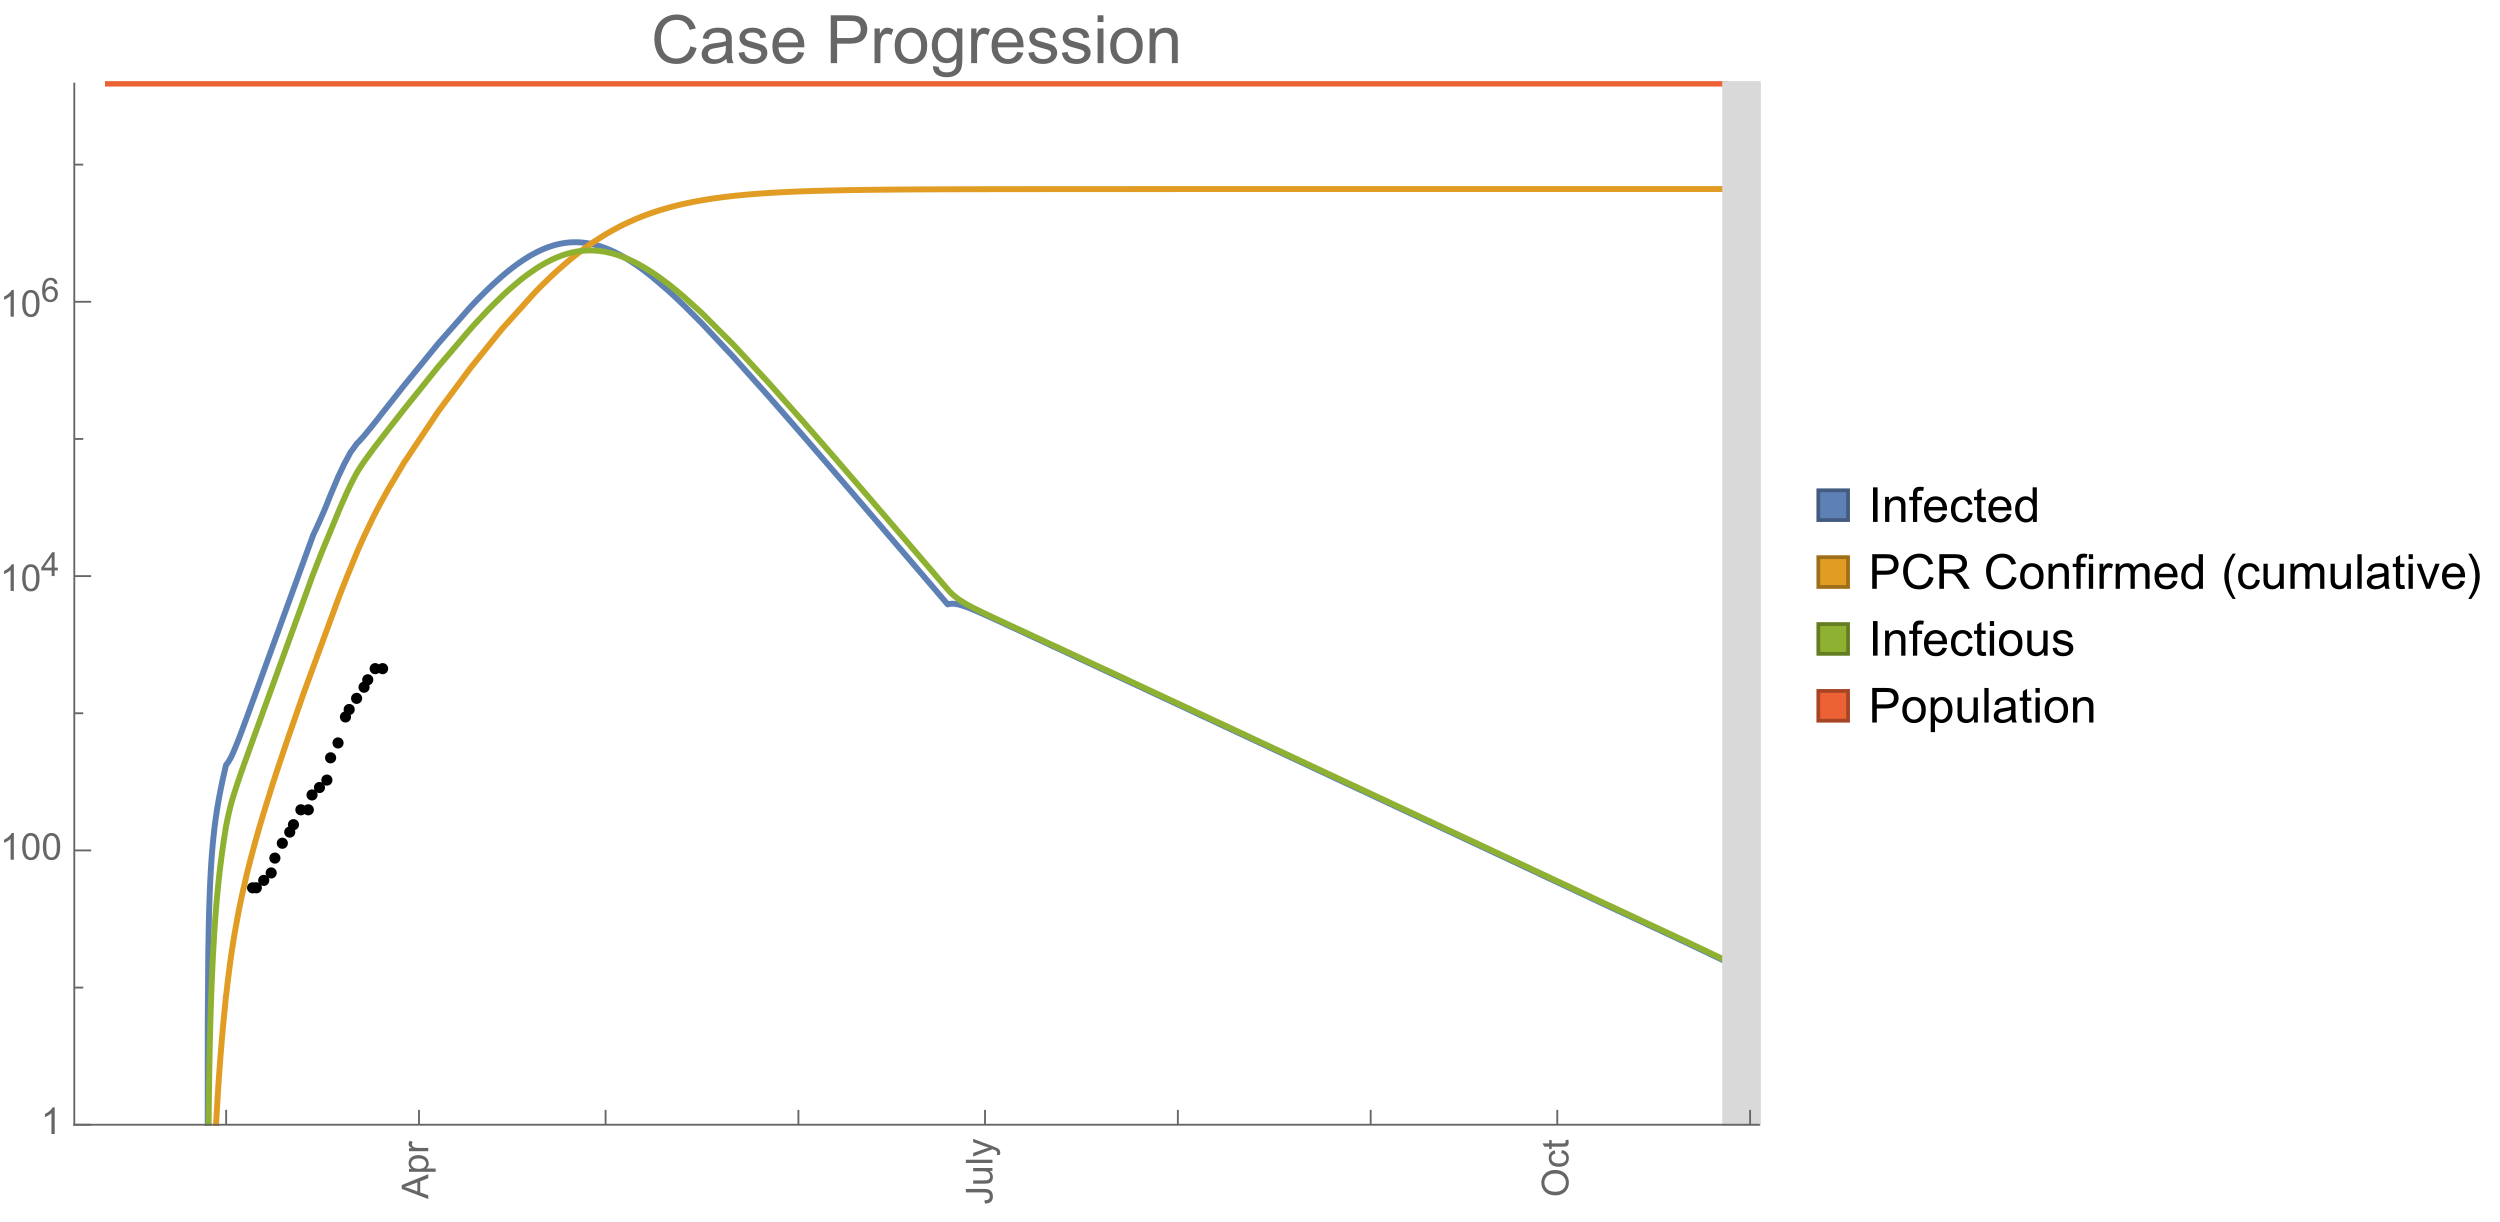 <?xml version="1.0" encoding="UTF-8"?>
<svg xmlns="http://www.w3.org/2000/svg" xmlns:xlink="http://www.w3.org/1999/xlink" width="673pt" height="329pt" viewBox="0 0 673 329" version="1.1">
<defs>
<g>
<symbol overflow="visible" id="glyph0-0">
<path style="stroke:none;" d=""/>
</symbol>
<symbol overflow="visible" id="glyph0-1">
<path style="stroke:none;" d="M 0 0.016 L -7.156 -2.734 L -7.156 -3.754 L 0 -6.684 L 0 -5.605 L -2.168 -4.77 L -2.168 -1.777 L 0 -0.992 Z M -2.938 -2.051 L -2.938 -4.477 L -4.922 -3.73 C -5.523 -3.504 -6.02 -3.332 -6.406 -3.223 C -5.945 -3.133 -5.492 -3.004 -5.039 -2.836 Z M -2.938 -2.051 "/>
</symbol>
<symbol overflow="visible" id="glyph0-2">
<path style="stroke:none;" d="M 1.988 -0.66 L -5.188 -0.66 L -5.188 -1.461 L -4.512 -1.461 C -4.773 -1.648 -4.973 -1.863 -5.105 -2.102 C -5.238 -2.34 -5.305 -2.625 -5.305 -2.965 C -5.305 -3.406 -5.188 -3.797 -4.961 -4.137 C -4.734 -4.477 -4.41 -4.73 -3.996 -4.902 C -3.582 -5.074 -3.125 -5.16 -2.633 -5.16 C -2.102 -5.16 -1.625 -5.066 -1.199 -4.875 C -0.773 -4.684 -0.449 -4.41 -0.223 -4.047 C 0.004 -3.684 0.117 -3.301 0.117 -2.898 C 0.117 -2.605 0.055 -2.344 -0.066 -2.113 C -0.191 -1.879 -0.348 -1.688 -0.535 -1.539 L 1.988 -1.539 Z M -2.562 -1.457 C -1.895 -1.457 -1.402 -1.59 -1.082 -1.859 C -0.766 -2.129 -0.605 -2.457 -0.605 -2.844 C -0.605 -3.234 -0.77 -3.566 -1.102 -3.844 C -1.43 -4.125 -1.941 -4.262 -2.637 -4.262 C -3.297 -4.262 -3.793 -4.125 -4.121 -3.855 C -4.449 -3.582 -4.613 -3.258 -4.613 -2.883 C -4.613 -2.508 -4.438 -2.176 -4.09 -1.887 C -3.738 -1.598 -3.23 -1.457 -2.562 -1.457 Z M -2.562 -1.457 "/>
</symbol>
<symbol overflow="visible" id="glyph0-3">
<path style="stroke:none;" d="M 0 -0.648 L -5.188 -0.648 L -5.188 -1.441 L -4.398 -1.441 C -4.766 -1.641 -5.008 -1.828 -5.125 -2 C -5.242 -2.172 -5.305 -2.359 -5.305 -2.562 C -5.305 -2.859 -5.207 -3.16 -5.02 -3.469 L -4.203 -3.164 C -4.332 -2.949 -4.395 -2.734 -4.395 -2.52 C -4.395 -2.328 -4.336 -2.156 -4.223 -2.004 C -4.105 -1.852 -3.945 -1.738 -3.742 -1.676 C -3.43 -1.578 -3.086 -1.527 -2.715 -1.527 L 0 -1.527 Z M 0 -0.648 "/>
</symbol>
<symbol overflow="visible" id="glyph0-4">
<path style="stroke:none;" d="M -2.031 -0.289 L -2.148 -1.145 C -1.602 -1.164 -1.227 -1.27 -1.023 -1.449 C -0.824 -1.633 -0.723 -1.883 -0.723 -2.207 C -0.723 -2.445 -0.777 -2.648 -0.887 -2.82 C -0.996 -2.992 -1.145 -3.113 -1.332 -3.18 C -1.52 -3.242 -1.816 -3.277 -2.227 -3.277 L -7.156 -3.277 L -7.156 -4.223 L -2.281 -4.223 C -1.68 -4.223 -1.219 -4.152 -0.887 -4.008 C -0.559 -3.863 -0.309 -3.633 -0.137 -3.316 C 0.035 -3.004 0.121 -2.637 0.121 -2.211 C 0.121 -1.582 -0.059 -1.102 -0.418 -0.77 C -0.781 -0.438 -1.32 -0.273 -2.031 -0.289 Z M -2.031 -0.289 "/>
</symbol>
<symbol overflow="visible" id="glyph0-5">
<path style="stroke:none;" d="M 0 -4.059 L -0.762 -4.059 C -0.176 -3.656 0.117 -3.105 0.117 -2.414 C 0.117 -2.105 0.059 -1.82 -0.059 -1.555 C -0.176 -1.289 -0.324 -1.094 -0.5 -0.965 C -0.68 -0.836 -0.895 -0.746 -1.152 -0.695 C -1.324 -0.66 -1.598 -0.641 -1.973 -0.641 L -5.188 -0.641 L -5.188 -1.52 L -2.309 -1.52 C -1.852 -1.52 -1.543 -1.535 -1.383 -1.57 C -1.152 -1.625 -0.969 -1.746 -0.836 -1.922 C -0.703 -2.102 -0.641 -2.324 -0.641 -2.586 C -0.641 -2.852 -0.707 -3.098 -0.844 -3.328 C -0.977 -3.562 -1.16 -3.727 -1.395 -3.82 C -1.625 -3.918 -1.965 -3.965 -2.406 -3.965 L -5.188 -3.965 L -5.188 -4.844 L 0 -4.844 Z M 0 -4.059 "/>
</symbol>
<symbol overflow="visible" id="glyph0-6">
<path style="stroke:none;" d="M 0 -0.641 L -7.156 -0.641 L -7.156 -1.52 L 0 -1.52 Z M 0 -0.641 "/>
</symbol>
<symbol overflow="visible" id="glyph0-7">
<path style="stroke:none;" d="M 1.996 -0.621 L 1.172 -0.523 C 1.223 -0.715 1.25 -0.883 1.25 -1.023 C 1.25 -1.219 1.219 -1.375 1.152 -1.492 C 1.086 -1.609 0.996 -1.707 0.879 -1.781 C 0.789 -1.836 0.574 -1.926 0.227 -2.051 C 0.176 -2.066 0.105 -2.094 0.012 -2.129 L -5.188 -0.16 L -5.188 -1.109 L -2.184 -2.188 C -1.801 -2.328 -1.402 -2.453 -0.98 -2.562 C -1.383 -2.664 -1.777 -2.785 -2.164 -2.926 L -5.188 -4.031 L -5.188 -4.914 L 0.09 -2.938 C 0.66 -2.727 1.051 -2.562 1.266 -2.445 C 1.555 -2.289 1.766 -2.109 1.902 -1.91 C 2.039 -1.707 2.105 -1.465 2.105 -1.188 C 2.105 -1.016 2.07 -0.828 1.996 -0.621 Z M 1.996 -0.621 "/>
</symbol>
<symbol overflow="visible" id="glyph0-8">
<path style="stroke:none;" d="M -3.484 -0.484 C -4.672 -0.484 -5.605 -0.801 -6.277 -1.441 C -6.949 -2.078 -7.285 -2.902 -7.285 -3.91 C -7.285 -4.57 -7.129 -5.168 -6.812 -5.699 C -6.496 -6.23 -6.055 -6.633 -5.492 -6.91 C -4.926 -7.188 -4.285 -7.328 -3.57 -7.328 C -2.844 -7.328 -2.195 -7.184 -1.621 -6.891 C -1.047 -6.598 -0.613 -6.18 -0.32 -5.645 C -0.023 -5.109 0.121 -4.527 0.121 -3.906 C 0.121 -3.234 -0.039 -2.629 -0.367 -2.102 C -0.691 -1.57 -1.137 -1.168 -1.699 -0.895 C -2.262 -0.621 -2.859 -0.484 -3.484 -0.484 Z M -3.473 -1.461 C -2.609 -1.461 -1.93 -1.691 -1.434 -2.156 C -0.938 -2.621 -0.688 -3.203 -0.688 -3.902 C -0.688 -4.613 -0.938 -5.199 -1.441 -5.66 C -1.941 -6.121 -2.652 -6.352 -3.574 -6.352 C -4.156 -6.352 -4.664 -6.254 -5.102 -6.059 C -5.535 -5.859 -5.871 -5.57 -6.109 -5.191 C -6.352 -4.812 -6.469 -4.387 -6.469 -3.918 C -6.469 -3.246 -6.238 -2.668 -5.777 -2.184 C -5.316 -1.703 -4.551 -1.461 -3.473 -1.461 Z M -3.473 -1.461 "/>
</symbol>
<symbol overflow="visible" id="glyph0-9">
<path style="stroke:none;" d="M -1.898 -4.043 L -1.785 -4.906 C -1.191 -4.812 -0.727 -4.57 -0.387 -4.184 C -0.051 -3.793 0.117 -3.316 0.117 -2.75 C 0.117 -2.039 -0.113 -1.469 -0.578 -1.039 C -1.043 -0.605 -1.707 -0.391 -2.574 -0.391 C -3.133 -0.391 -3.625 -0.484 -4.043 -0.668 C -4.461 -0.855 -4.777 -1.137 -4.988 -1.516 C -5.199 -1.895 -5.305 -2.309 -5.305 -2.754 C -5.305 -3.316 -5.16 -3.777 -4.875 -4.137 C -4.59 -4.492 -4.188 -4.723 -3.66 -4.824 L -3.531 -3.969 C -3.879 -3.887 -4.141 -3.746 -4.316 -3.539 C -4.492 -3.332 -4.578 -3.082 -4.578 -2.789 C -4.578 -2.348 -4.422 -1.984 -4.105 -1.711 C -3.789 -1.434 -3.285 -1.293 -2.598 -1.293 C -1.902 -1.293 -1.395 -1.426 -1.078 -1.695 C -0.762 -1.961 -0.605 -2.309 -0.605 -2.738 C -0.605 -3.086 -0.711 -3.371 -0.922 -3.602 C -1.133 -3.836 -1.461 -3.98 -1.898 -4.043 Z M -1.898 -4.043 "/>
</symbol>
<symbol overflow="visible" id="glyph0-10">
<path style="stroke:none;" d="M -0.785 -2.578 L -0.008 -2.703 C 0.043 -2.457 0.07 -2.234 0.07 -2.039 C 0.07 -1.723 0.02 -1.477 -0.082 -1.297 C -0.184 -1.121 -0.316 -1 -0.48 -0.93 C -0.645 -0.855 -0.992 -0.82 -1.52 -0.82 L -4.5 -0.82 L -4.5 -0.176 L -5.188 -0.176 L -5.188 -0.82 L -6.469 -0.82 L -6.996 -1.695 L -5.188 -1.695 L -5.188 -2.578 L -4.5 -2.578 L -4.5 -1.695 L -1.469 -1.695 C -1.219 -1.695 -1.059 -1.711 -0.984 -1.742 C -0.914 -1.773 -0.859 -1.82 -0.816 -1.891 C -0.773 -1.961 -0.75 -2.062 -0.75 -2.191 C -0.75 -2.289 -0.762 -2.418 -0.785 -2.578 Z M -0.785 -2.578 "/>
</symbol>
<symbol overflow="visible" id="glyph1-0">
<path style="stroke:none;" d=""/>
</symbol>
<symbol overflow="visible" id="glyph1-1">
<path style="stroke:none;" d="M 3.727 0 L 2.848 0 L 2.848 -5.602 C 2.637 -5.398 2.359 -5.195 2.016 -4.996 C 1.672 -4.793 1.363 -4.641 1.09 -4.539 L 1.09 -5.391 C 1.582 -5.621 2.012 -5.902 2.379 -6.23 C 2.746 -6.559 3.008 -6.879 3.16 -7.188 L 3.727 -7.188 Z M 3.727 0 "/>
</symbol>
<symbol overflow="visible" id="glyph1-2">
<path style="stroke:none;" d="M 0.414 -3.531 C 0.414 -4.375 0.504 -5.059 0.676 -5.574 C 0.852 -6.09 1.109 -6.488 1.453 -6.766 C 1.797 -7.047 2.227 -7.188 2.75 -7.188 C 3.133 -7.188 3.469 -7.109 3.758 -6.957 C 4.047 -6.801 4.289 -6.578 4.477 -6.285 C 4.664 -5.996 4.812 -5.641 4.922 -5.223 C 5.031 -4.805 5.082 -4.238 5.082 -3.531 C 5.082 -2.691 4.996 -2.012 4.824 -1.496 C 4.652 -0.98 4.395 -0.582 4.051 -0.301 C 3.707 -0.02 3.273 0.121 2.75 0.121 C 2.059 0.121 1.516 -0.125 1.125 -0.621 C 0.652 -1.215 0.414 -2.188 0.414 -3.531 Z M 1.32 -3.531 C 1.32 -2.355 1.457 -1.574 1.73 -1.184 C 2.008 -0.797 2.344 -0.602 2.75 -0.602 C 3.152 -0.602 3.492 -0.797 3.766 -1.188 C 4.043 -1.578 4.18 -2.359 4.18 -3.531 C 4.18 -4.711 4.043 -5.492 3.766 -5.879 C 3.492 -6.266 3.148 -6.461 2.738 -6.461 C 2.336 -6.461 2.012 -6.289 1.773 -5.945 C 1.469 -5.512 1.32 -4.707 1.32 -3.531 Z M 1.32 -3.531 "/>
</symbol>
<symbol overflow="visible" id="glyph2-0">
<path style="stroke:none;" d=""/>
</symbol>
<symbol overflow="visible" id="glyph2-1">
<path style="stroke:none;" d="M 2.91 0 L 2.91 -1.543 L 0.113 -1.543 L 0.113 -2.266 L 3.055 -6.441 L 3.699 -6.441 L 3.699 -2.266 L 4.57 -2.266 L 4.57 -1.543 L 3.699 -1.543 L 3.699 0 Z M 2.91 -2.266 L 2.91 -5.172 L 0.891 -2.266 Z M 2.91 -2.266 "/>
</symbol>
<symbol overflow="visible" id="glyph2-2">
<path style="stroke:none;" d="M 4.477 -4.863 L 3.691 -4.805 C 3.621 -5.113 3.523 -5.34 3.391 -5.48 C 3.18 -5.707 2.914 -5.82 2.602 -5.82 C 2.352 -5.82 2.129 -5.75 1.938 -5.609 C 1.688 -5.426 1.492 -5.16 1.348 -4.812 C 1.203 -4.465 1.133 -3.969 1.125 -3.32 C 1.316 -3.613 1.547 -3.828 1.824 -3.969 C 2.098 -4.109 2.387 -4.18 2.688 -4.18 C 3.215 -4.18 3.664 -3.984 4.035 -3.598 C 4.406 -3.211 4.594 -2.707 4.594 -2.094 C 4.594 -1.688 4.504 -1.312 4.332 -0.965 C 4.156 -0.617 3.918 -0.352 3.613 -0.168 C 3.309 0.016 2.961 0.109 2.574 0.109 C 1.914 0.109 1.379 -0.133 0.961 -0.617 C 0.547 -1.102 0.34 -1.902 0.34 -3.016 C 0.34 -4.262 0.57 -5.164 1.027 -5.73 C 1.43 -6.223 1.969 -6.469 2.648 -6.469 C 3.156 -6.469 3.57 -6.328 3.895 -6.043 C 4.219 -5.758 4.414 -5.367 4.477 -4.863 Z M 1.25 -2.086 C 1.25 -1.812 1.305 -1.555 1.422 -1.305 C 1.539 -1.055 1.699 -0.867 1.906 -0.734 C 2.113 -0.605 2.332 -0.539 2.562 -0.539 C 2.895 -0.539 3.184 -0.676 3.422 -0.945 C 3.664 -1.215 3.785 -1.582 3.785 -2.043 C 3.785 -2.488 3.664 -2.84 3.43 -3.098 C 3.191 -3.352 2.891 -3.48 2.531 -3.48 C 2.172 -3.48 1.871 -3.352 1.621 -3.098 C 1.371 -2.84 1.25 -2.504 1.25 -2.086 Z M 1.25 -2.086 "/>
</symbol>
<symbol overflow="visible" id="glyph3-0">
<path style="stroke:none;" d=""/>
</symbol>
<symbol overflow="visible" id="glyph3-1">
<path style="stroke:none;" d="M 10.582 -4.516 L 12.289 -4.086 C 11.93 -2.688 11.285 -1.617 10.359 -0.883 C 9.43 -0.148 8.293 0.219 6.953 0.219 C 5.562 0.219 4.434 -0.062 3.562 -0.629 C 2.695 -1.195 2.031 -2.012 1.578 -3.086 C 1.125 -4.156 0.898 -5.309 0.898 -6.539 C 0.898 -7.883 1.152 -9.051 1.664 -10.051 C 2.18 -11.051 2.906 -11.809 3.855 -12.328 C 4.801 -12.844 5.844 -13.105 6.977 -13.105 C 8.266 -13.105 9.352 -12.777 10.23 -12.121 C 11.109 -11.465 11.723 -10.539 12.066 -9.352 L 10.391 -8.957 C 10.09 -9.895 9.656 -10.578 9.086 -11.004 C 8.52 -11.43 7.805 -11.645 6.945 -11.645 C 5.953 -11.645 5.125 -11.406 4.461 -10.934 C 3.797 -10.461 3.328 -9.82 3.059 -9.023 C 2.789 -8.223 2.656 -7.398 2.656 -6.547 C 2.656 -5.453 2.812 -4.496 3.133 -3.68 C 3.453 -2.859 3.949 -2.25 4.625 -1.844 C 5.297 -1.441 6.027 -1.238 6.812 -1.238 C 7.766 -1.238 8.574 -1.516 9.238 -2.066 C 9.898 -2.617 10.348 -3.434 10.582 -4.516 Z M 10.582 -4.516 "/>
</symbol>
<symbol overflow="visible" id="glyph3-2">
<path style="stroke:none;" d="M 7.277 -1.152 C 6.691 -0.652 6.129 -0.301 5.586 -0.098 C 5.043 0.109 4.461 0.211 3.84 0.211 C 2.816 0.211 2.027 -0.039 1.477 -0.539 C 0.926 -1.039 0.648 -1.68 0.648 -2.461 C 0.648 -2.918 0.754 -3.336 0.961 -3.715 C 1.172 -4.094 1.441 -4.395 1.781 -4.625 C 2.117 -4.852 2.496 -5.023 2.918 -5.141 C 3.227 -5.223 3.695 -5.305 4.324 -5.379 C 5.602 -5.531 6.543 -5.711 7.145 -5.922 C 7.152 -6.141 7.156 -6.277 7.156 -6.336 C 7.156 -6.98 7.004 -7.438 6.707 -7.699 C 6.301 -8.055 5.703 -8.234 4.906 -8.234 C 4.16 -8.234 3.609 -8.105 3.258 -7.844 C 2.902 -7.582 2.641 -7.121 2.469 -6.461 L 0.922 -6.672 C 1.062 -7.332 1.297 -7.867 1.617 -8.273 C 1.938 -8.68 2.406 -8.996 3.016 -9.215 C 3.625 -9.434 4.328 -9.547 5.133 -9.547 C 5.93 -9.547 6.578 -9.453 7.074 -9.266 C 7.574 -9.078 7.938 -8.84 8.172 -8.555 C 8.406 -8.273 8.57 -7.914 8.664 -7.48 C 8.719 -7.211 8.746 -6.723 8.746 -6.02 L 8.746 -3.91 C 8.746 -2.441 8.777 -1.512 8.848 -1.121 C 8.914 -0.73 9.047 -0.359 9.246 0 L 7.594 0 C 7.43 -0.328 7.324 -0.711 7.277 -1.152 Z M 7.145 -4.684 C 6.57 -4.449 5.711 -4.25 4.562 -4.086 C 3.91 -3.992 3.453 -3.887 3.18 -3.77 C 2.91 -3.652 2.703 -3.48 2.559 -3.258 C 2.41 -3.031 2.336 -2.781 2.336 -2.504 C 2.336 -2.082 2.496 -1.73 2.816 -1.449 C 3.137 -1.168 3.602 -1.027 4.219 -1.027 C 4.828 -1.027 5.371 -1.16 5.844 -1.43 C 6.32 -1.695 6.668 -2.059 6.891 -2.523 C 7.062 -2.879 7.145 -3.406 7.145 -4.105 Z M 7.145 -4.684 "/>
</symbol>
<symbol overflow="visible" id="glyph3-3">
<path style="stroke:none;" d="M 0.555 -2.785 L 2.117 -3.031 C 2.207 -2.406 2.449 -1.926 2.852 -1.59 C 3.254 -1.258 3.812 -1.09 4.535 -1.09 C 5.262 -1.09 5.801 -1.238 6.152 -1.535 C 6.504 -1.828 6.68 -2.176 6.68 -2.574 C 6.68 -2.934 6.523 -3.215 6.215 -3.418 C 5.996 -3.559 5.457 -3.738 4.598 -3.953 C 3.438 -4.246 2.633 -4.5 2.184 -4.715 C 1.734 -4.93 1.395 -5.227 1.164 -5.602 C 0.934 -5.98 0.816 -6.398 0.816 -6.855 C 0.816 -7.273 0.914 -7.656 1.102 -8.012 C 1.293 -8.367 1.555 -8.66 1.883 -8.895 C 2.129 -9.078 2.461 -9.23 2.887 -9.355 C 3.312 -9.48 3.766 -9.547 4.254 -9.547 C 4.984 -9.547 5.629 -9.438 6.184 -9.227 C 6.738 -9.016 7.145 -8.73 7.41 -8.371 C 7.672 -8.012 7.855 -7.531 7.953 -6.926 L 6.406 -6.715 C 6.336 -7.195 6.133 -7.57 5.797 -7.84 C 5.461 -8.109 4.984 -8.242 4.367 -8.242 C 3.641 -8.242 3.125 -8.125 2.812 -7.883 C 2.5 -7.645 2.348 -7.363 2.348 -7.039 C 2.348 -6.836 2.41 -6.648 2.539 -6.484 C 2.668 -6.316 2.871 -6.176 3.148 -6.062 C 3.305 -6.004 3.77 -5.871 4.543 -5.66 C 5.664 -5.359 6.445 -5.117 6.887 -4.926 C 7.328 -4.734 7.676 -4.461 7.93 -4.094 C 8.18 -3.73 8.305 -3.281 8.305 -2.742 C 8.305 -2.215 8.152 -1.719 7.844 -1.254 C 7.535 -0.789 7.094 -0.426 6.512 -0.172 C 5.934 0.082 5.277 0.211 4.543 0.211 C 3.332 0.211 2.406 -0.039 1.77 -0.547 C 1.133 -1.051 0.73 -1.797 0.555 -2.785 Z M 0.555 -2.785 "/>
</symbol>
<symbol overflow="visible" id="glyph3-4">
<path style="stroke:none;" d="M 7.578 -3.008 L 9.211 -2.805 C 8.953 -1.848 8.477 -1.109 7.777 -0.578 C 7.082 -0.051 6.191 0.211 5.105 0.211 C 3.742 0.211 2.66 -0.211 1.859 -1.051 C 1.059 -1.891 0.66 -3.07 0.66 -4.586 C 0.66 -6.156 1.062 -7.375 1.871 -8.242 C 2.68 -9.109 3.73 -9.547 5.02 -9.547 C 6.266 -9.547 7.285 -9.121 8.078 -8.27 C 8.867 -7.422 9.266 -6.227 9.266 -4.684 C 9.266 -4.59 9.262 -4.449 9.254 -4.262 L 2.293 -4.262 C 2.352 -3.238 2.641 -2.453 3.164 -1.906 C 3.688 -1.363 4.336 -1.09 5.117 -1.09 C 5.695 -1.09 6.191 -1.242 6.602 -1.547 C 7.012 -1.852 7.336 -2.336 7.578 -3.008 Z M 2.383 -5.562 L 7.594 -5.562 C 7.523 -6.348 7.324 -6.938 6.996 -7.328 C 6.492 -7.938 5.84 -8.242 5.035 -8.242 C 4.309 -8.242 3.699 -8 3.203 -7.516 C 2.707 -7.027 2.434 -6.379 2.383 -5.562 Z M 2.383 -5.562 "/>
</symbol>
<symbol overflow="visible" id="glyph3-5">
<path style="stroke:none;" d="M 1.391 0 L 1.391 -12.883 L 6.25 -12.883 C 7.105 -12.883 7.758 -12.844 8.211 -12.762 C 8.844 -12.656 9.371 -12.457 9.801 -12.16 C 10.227 -11.863 10.57 -11.449 10.832 -10.914 C 11.094 -10.383 11.223 -9.797 11.223 -9.156 C 11.223 -8.062 10.875 -7.137 10.18 -6.375 C 9.48 -5.617 8.219 -5.238 6.398 -5.238 L 3.094 -5.238 L 3.094 0 Z M 3.094 -6.758 L 6.426 -6.758 C 7.527 -6.758 8.309 -6.965 8.773 -7.375 C 9.234 -7.785 9.465 -8.359 9.465 -9.105 C 9.465 -9.645 9.328 -10.105 9.059 -10.488 C 8.785 -10.875 8.426 -11.125 7.98 -11.25 C 7.695 -11.328 7.164 -11.363 6.391 -11.363 L 3.094 -11.363 Z M 3.094 -6.758 "/>
</symbol>
<symbol overflow="visible" id="glyph3-6">
<path style="stroke:none;" d="M 1.168 0 L 1.168 -9.336 L 2.594 -9.336 L 2.594 -7.918 C 2.957 -8.582 3.293 -9.016 3.598 -9.227 C 3.906 -9.438 4.246 -9.547 4.613 -9.547 C 5.148 -9.547 5.688 -9.375 6.242 -9.035 L 5.695 -7.566 C 5.309 -7.797 4.922 -7.91 4.535 -7.91 C 4.188 -7.91 3.879 -7.805 3.602 -7.598 C 3.328 -7.391 3.133 -7.102 3.016 -6.734 C 2.84 -6.172 2.75 -5.555 2.75 -4.887 L 2.75 0 Z M 1.168 0 "/>
</symbol>
<symbol overflow="visible" id="glyph3-7">
<path style="stroke:none;" d="M 0.598 -4.668 C 0.598 -6.395 1.078 -7.676 2.039 -8.508 C 2.844 -9.199 3.82 -9.547 4.977 -9.547 C 6.258 -9.547 7.305 -9.125 8.121 -8.285 C 8.938 -7.445 9.344 -6.281 9.344 -4.797 C 9.344 -3.598 9.164 -2.652 8.801 -1.965 C 8.441 -1.277 7.918 -0.742 7.23 -0.359 C 6.539 0.02 5.789 0.211 4.977 0.211 C 3.668 0.211 2.613 -0.207 1.805 -1.047 C 1 -1.883 0.598 -3.09 0.598 -4.668 Z M 2.223 -4.668 C 2.223 -3.473 2.484 -2.578 3.008 -1.98 C 3.527 -1.387 4.184 -1.09 4.977 -1.09 C 5.762 -1.09 6.414 -1.391 6.934 -1.984 C 7.457 -2.582 7.719 -3.496 7.719 -4.719 C 7.719 -5.875 7.453 -6.75 6.93 -7.344 C 6.406 -7.938 5.754 -8.234 4.977 -8.234 C 4.184 -8.234 3.527 -7.938 3.008 -7.348 C 2.484 -6.758 2.223 -5.863 2.223 -4.668 Z M 2.223 -4.668 "/>
</symbol>
<symbol overflow="visible" id="glyph3-8">
<path style="stroke:none;" d="M 0.898 0.773 L 2.434 1 C 2.5 1.477 2.68 1.82 2.969 2.039 C 3.363 2.332 3.898 2.477 4.578 2.477 C 5.312 2.477 5.875 2.332 6.273 2.039 C 6.672 1.746 6.945 1.336 7.086 0.809 C 7.168 0.484 7.203 -0.191 7.199 -1.223 C 6.508 -0.406 5.645 0 4.613 0 C 3.332 0 2.336 -0.461 1.633 -1.391 C 0.93 -2.316 0.578 -3.426 0.578 -4.719 C 0.578 -5.609 0.742 -6.434 1.062 -7.184 C 1.387 -7.938 1.852 -8.52 2.465 -8.93 C 3.078 -9.34 3.797 -9.547 4.625 -9.547 C 5.727 -9.547 6.633 -9.102 7.348 -8.211 L 7.348 -9.336 L 8.805 -9.336 L 8.805 -1.266 C 8.805 0.188 8.66 1.219 8.363 1.824 C 8.066 2.43 7.598 2.91 6.957 3.262 C 6.316 3.613 5.523 3.789 4.586 3.789 C 3.473 3.789 2.574 3.539 1.891 3.035 C 1.203 2.535 0.875 1.781 0.898 0.773 Z M 2.207 -4.836 C 2.207 -3.609 2.449 -2.715 2.938 -2.152 C 3.422 -1.59 4.031 -1.309 4.766 -1.309 C 5.492 -1.309 6.102 -1.59 6.594 -2.148 C 7.086 -2.707 7.328 -3.586 7.328 -4.781 C 7.328 -5.922 7.078 -6.785 6.57 -7.367 C 6.062 -7.945 5.453 -8.234 4.738 -8.234 C 4.035 -8.234 3.438 -7.949 2.945 -7.379 C 2.453 -6.809 2.207 -5.961 2.207 -4.836 Z M 2.207 -4.836 "/>
</symbol>
<symbol overflow="visible" id="glyph3-9">
<path style="stroke:none;" d="M 1.195 -11.066 L 1.195 -12.883 L 2.777 -12.883 L 2.777 -11.066 Z M 1.195 0 L 1.195 -9.336 L 2.777 -9.336 L 2.777 0 Z M 1.195 0 "/>
</symbol>
<symbol overflow="visible" id="glyph3-10">
<path style="stroke:none;" d="M 1.188 0 L 1.188 -9.336 L 2.609 -9.336 L 2.609 -8.008 C 3.297 -9.031 4.285 -9.547 5.582 -9.547 C 6.145 -9.547 6.66 -9.445 7.133 -9.242 C 7.605 -9.039 7.957 -8.773 8.191 -8.445 C 8.426 -8.117 8.59 -7.727 8.684 -7.277 C 8.742 -6.984 8.773 -6.473 8.773 -5.738 L 8.773 0 L 7.188 0 L 7.188 -5.68 C 7.188 -6.324 7.129 -6.805 7.004 -7.125 C 6.883 -7.445 6.664 -7.699 6.352 -7.887 C 6.039 -8.078 5.668 -8.172 5.246 -8.172 C 4.574 -8.172 3.992 -7.961 3.504 -7.531 C 3.016 -7.105 2.77 -6.293 2.77 -5.098 L 2.77 0 Z M 1.188 0 "/>
</symbol>
<symbol overflow="visible" id="glyph4-0">
<path style="stroke:none;" d=""/>
</symbol>
<symbol overflow="visible" id="glyph4-1">
<path style="stroke:none;" d="M 1.211 0 L 1.211 -9.305 L 2.445 -9.305 L 2.445 0 Z M 1.211 0 "/>
</symbol>
<symbol overflow="visible" id="glyph4-2">
<path style="stroke:none;" d="M 0.855 0 L 0.855 -6.742 L 1.887 -6.742 L 1.887 -5.781 C 2.383 -6.523 3.094 -6.895 4.031 -6.895 C 4.438 -6.895 4.809 -6.82 5.152 -6.676 C 5.492 -6.527 5.746 -6.336 5.914 -6.102 C 6.086 -5.863 6.203 -5.582 6.273 -5.258 C 6.312 -5.047 6.336 -4.676 6.336 -4.145 L 6.336 0 L 5.191 0 L 5.191 -4.102 C 5.191 -4.566 5.148 -4.914 5.059 -5.145 C 4.969 -5.375 4.812 -5.559 4.586 -5.695 C 4.359 -5.836 4.094 -5.902 3.789 -5.902 C 3.305 -5.902 2.883 -5.75 2.531 -5.441 C 2.176 -5.133 2 -4.547 2 -3.68 L 2 0 Z M 0.855 0 "/>
</symbol>
<symbol overflow="visible" id="glyph4-3">
<path style="stroke:none;" d="M 1.129 0 L 1.129 -5.852 L 0.121 -5.852 L 0.121 -6.742 L 1.129 -6.742 L 1.129 -7.457 C 1.129 -7.91 1.172 -8.246 1.25 -8.469 C 1.359 -8.766 1.555 -9.004 1.832 -9.188 C 2.109 -9.371 2.496 -9.465 2.996 -9.465 C 3.316 -9.465 3.672 -9.426 4.062 -9.352 L 3.891 -8.352 C 3.652 -8.395 3.43 -8.418 3.219 -8.418 C 2.871 -8.418 2.625 -8.344 2.48 -8.195 C 2.336 -8.047 2.266 -7.77 2.266 -7.363 L 2.266 -6.742 L 3.578 -6.742 L 3.578 -5.852 L 2.266 -5.852 L 2.266 0 Z M 1.129 0 "/>
</symbol>
<symbol overflow="visible" id="glyph4-4">
<path style="stroke:none;" d="M 5.473 -2.172 L 6.652 -2.023 C 6.465 -1.336 6.121 -0.801 5.617 -0.418 C 5.113 -0.039 4.473 0.152 3.688 0.152 C 2.703 0.152 1.922 -0.152 1.344 -0.758 C 0.766 -1.367 0.477 -2.219 0.477 -3.312 C 0.477 -4.445 0.77 -5.328 1.352 -5.953 C 1.938 -6.578 2.695 -6.895 3.625 -6.895 C 4.527 -6.895 5.262 -6.586 5.832 -5.973 C 6.406 -5.359 6.691 -4.496 6.691 -3.383 C 6.691 -3.316 6.688 -3.215 6.684 -3.078 L 1.656 -3.078 C 1.699 -2.336 1.91 -1.77 2.285 -1.379 C 2.66 -0.984 3.133 -0.789 3.695 -0.789 C 4.113 -0.789 4.473 -0.898 4.766 -1.117 C 5.062 -1.336 5.297 -1.688 5.473 -2.172 Z M 1.719 -4.02 L 5.484 -4.02 C 5.434 -4.586 5.289 -5.012 5.055 -5.293 C 4.688 -5.734 4.219 -5.953 3.637 -5.953 C 3.113 -5.953 2.672 -5.777 2.312 -5.426 C 1.957 -5.074 1.758 -4.605 1.719 -4.02 Z M 1.719 -4.02 "/>
</symbol>
<symbol overflow="visible" id="glyph4-5">
<path style="stroke:none;" d="M 5.258 -2.469 L 6.379 -2.324 C 6.258 -1.551 5.941 -0.941 5.438 -0.504 C 4.93 -0.066 4.309 0.152 3.574 0.152 C 2.652 0.152 1.91 -0.148 1.348 -0.754 C 0.789 -1.355 0.508 -2.219 0.508 -3.344 C 0.508 -4.074 0.629 -4.711 0.871 -5.258 C 1.109 -5.801 1.477 -6.211 1.973 -6.484 C 2.465 -6.758 3 -6.895 3.578 -6.895 C 4.312 -6.895 4.91 -6.707 5.375 -6.34 C 5.84 -5.969 6.141 -5.441 6.273 -4.762 L 5.16 -4.59 C 5.055 -5.043 4.867 -5.383 4.598 -5.609 C 4.328 -5.84 4.004 -5.953 3.625 -5.953 C 3.051 -5.953 2.582 -5.746 2.223 -5.336 C 1.863 -4.922 1.684 -4.27 1.684 -3.375 C 1.684 -2.469 1.855 -1.812 2.203 -1.402 C 2.551 -0.992 3.004 -0.789 3.562 -0.789 C 4.012 -0.789 4.383 -0.926 4.684 -1.199 C 4.984 -1.477 5.176 -1.898 5.258 -2.469 Z M 5.258 -2.469 "/>
</symbol>
<symbol overflow="visible" id="glyph4-6">
<path style="stroke:none;" d="M 3.352 -1.023 L 3.516 -0.012 C 3.195 0.055 2.906 0.09 2.652 0.09 C 2.238 0.09 1.918 0.023 1.688 -0.109 C 1.461 -0.238 1.301 -0.41 1.207 -0.625 C 1.113 -0.84 1.066 -1.289 1.066 -1.973 L 1.066 -5.852 L 0.227 -5.852 L 0.227 -6.742 L 1.066 -6.742 L 1.066 -8.41 L 2.203 -9.098 L 2.203 -6.742 L 3.352 -6.742 L 3.352 -5.852 L 2.203 -5.852 L 2.203 -1.91 C 2.203 -1.586 2.223 -1.375 2.262 -1.281 C 2.305 -1.188 2.367 -1.113 2.461 -1.059 C 2.551 -1.004 2.68 -0.977 2.852 -0.977 C 2.977 -0.977 3.145 -0.992 3.352 -1.023 Z M 3.352 -1.023 "/>
</symbol>
<symbol overflow="visible" id="glyph4-7">
<path style="stroke:none;" d="M 5.23 0 L 5.23 -0.852 C 4.805 -0.184 4.176 0.152 3.344 0.152 C 2.809 0.152 2.312 0.004 1.863 -0.293 C 1.414 -0.59 1.062 -1 0.816 -1.531 C 0.57 -2.062 0.445 -2.676 0.445 -3.363 C 0.445 -4.035 0.555 -4.648 0.781 -5.195 C 1.004 -5.742 1.34 -6.164 1.789 -6.457 C 2.238 -6.75 2.738 -6.895 3.293 -6.895 C 3.699 -6.895 4.062 -6.809 4.379 -6.637 C 4.695 -6.465 4.957 -6.242 5.156 -5.969 L 5.156 -9.305 L 6.289 -9.305 L 6.289 0 Z M 1.617 -3.363 C 1.617 -2.5 1.801 -1.855 2.164 -1.43 C 2.527 -1 2.957 -0.789 3.453 -0.789 C 3.953 -0.789 4.375 -0.992 4.727 -1.398 C 5.074 -1.809 5.25 -2.43 5.25 -3.27 C 5.25 -4.191 5.07 -4.867 4.715 -5.301 C 4.359 -5.73 3.922 -5.949 3.402 -5.949 C 2.895 -5.949 2.469 -5.742 2.129 -5.324 C 1.789 -4.91 1.617 -4.258 1.617 -3.363 Z M 1.617 -3.363 "/>
</symbol>
<symbol overflow="visible" id="glyph4-8">
<path style="stroke:none;" d="M 1.004 0 L 1.004 -9.305 L 4.512 -9.305 C 5.129 -9.305 5.602 -9.277 5.93 -9.219 C 6.387 -9.141 6.77 -8.996 7.078 -8.781 C 7.387 -8.566 7.637 -8.27 7.824 -7.883 C 8.012 -7.5 8.105 -7.074 8.105 -6.613 C 8.105 -5.824 7.855 -5.152 7.352 -4.605 C 6.848 -4.059 5.938 -3.781 4.621 -3.781 L 2.234 -3.781 L 2.234 0 Z M 2.234 -4.883 L 4.641 -4.883 C 5.438 -4.883 6 -5.031 6.336 -5.324 C 6.668 -5.621 6.836 -6.039 6.836 -6.578 C 6.836 -6.965 6.738 -7.297 6.543 -7.574 C 6.344 -7.852 6.086 -8.035 5.766 -8.125 C 5.559 -8.18 5.172 -8.207 4.613 -8.207 L 2.234 -8.207 Z M 2.234 -4.883 "/>
</symbol>
<symbol overflow="visible" id="glyph4-9">
<path style="stroke:none;" d="M 7.641 -3.262 L 8.875 -2.953 C 8.617 -1.941 8.152 -1.168 7.48 -0.637 C 6.809 -0.105 5.988 0.16 5.02 0.16 C 4.016 0.16 3.203 -0.047 2.574 -0.453 C 1.945 -0.863 1.469 -1.453 1.141 -2.227 C 0.812 -3 0.648 -3.836 0.648 -4.723 C 0.648 -5.691 0.832 -6.535 1.203 -7.258 C 1.574 -7.98 2.102 -8.527 2.785 -8.902 C 3.469 -9.277 4.219 -9.465 5.039 -9.465 C 5.969 -9.465 6.754 -9.227 7.391 -8.754 C 8.023 -8.281 8.465 -7.613 8.715 -6.754 L 7.504 -6.469 C 7.289 -7.145 6.973 -7.637 6.562 -7.945 C 6.152 -8.254 5.637 -8.41 5.016 -8.41 C 4.301 -8.41 3.703 -8.238 3.223 -7.898 C 2.742 -7.555 2.402 -7.094 2.211 -6.516 C 2.016 -5.938 1.918 -5.344 1.918 -4.73 C 1.918 -3.938 2.031 -3.246 2.262 -2.656 C 2.492 -2.066 2.852 -1.625 3.34 -1.332 C 3.824 -1.039 4.352 -0.895 4.918 -0.895 C 5.609 -0.895 6.191 -1.094 6.672 -1.492 C 7.148 -1.891 7.473 -2.48 7.641 -3.262 Z M 7.641 -3.262 "/>
</symbol>
<symbol overflow="visible" id="glyph4-10">
<path style="stroke:none;" d="M 1.023 0 L 1.023 -9.305 L 5.148 -9.305 C 5.977 -9.305 6.609 -9.223 7.039 -9.055 C 7.473 -8.887 7.816 -8.594 8.074 -8.168 C 8.332 -7.746 8.461 -7.277 8.461 -6.766 C 8.461 -6.105 8.246 -5.551 7.82 -5.098 C 7.395 -4.645 6.734 -4.355 5.84 -4.234 C 6.164 -4.078 6.414 -3.922 6.582 -3.77 C 6.941 -3.441 7.281 -3.027 7.605 -2.531 L 9.223 0 L 7.676 0 L 6.441 -1.938 C 6.082 -2.496 5.785 -2.922 5.555 -3.219 C 5.32 -3.516 5.113 -3.723 4.93 -3.84 C 4.746 -3.957 4.559 -4.043 4.367 -4.086 C 4.227 -4.117 4 -4.133 3.68 -4.133 L 2.254 -4.133 L 2.254 0 Z M 2.254 -5.199 L 4.898 -5.199 C 5.461 -5.199 5.902 -5.258 6.219 -5.375 C 6.539 -5.492 6.781 -5.676 6.945 -5.934 C 7.109 -6.188 7.191 -6.465 7.191 -6.766 C 7.191 -7.207 7.031 -7.57 6.711 -7.852 C 6.391 -8.137 5.887 -8.277 5.199 -8.277 L 2.254 -8.277 Z M 2.254 -5.199 "/>
</symbol>
<symbol overflow="visible" id="glyph4-11">
<path style="stroke:none;" d="M 0.43 -3.371 C 0.43 -4.617 0.777 -5.543 1.473 -6.145 C 2.051 -6.645 2.758 -6.895 3.594 -6.895 C 4.52 -6.895 5.277 -6.59 5.867 -5.984 C 6.453 -5.375 6.746 -4.535 6.746 -3.465 C 6.746 -2.598 6.617 -1.914 6.355 -1.418 C 6.098 -0.922 5.719 -0.535 5.223 -0.262 C 4.723 0.016 4.18 0.152 3.594 0.152 C 2.648 0.152 1.887 -0.148 1.305 -0.754 C 0.723 -1.359 0.43 -2.23 0.43 -3.371 Z M 1.605 -3.371 C 1.605 -2.508 1.793 -1.859 2.172 -1.43 C 2.547 -1 3.023 -0.789 3.594 -0.789 C 4.16 -0.789 4.633 -1.004 5.008 -1.434 C 5.383 -1.867 5.574 -2.523 5.574 -3.41 C 5.574 -4.242 5.383 -4.875 5.004 -5.305 C 4.625 -5.734 4.156 -5.949 3.594 -5.949 C 3.023 -5.949 2.547 -5.734 2.172 -5.305 C 1.793 -4.879 1.605 -4.234 1.605 -3.371 Z M 1.605 -3.371 "/>
</symbol>
<symbol overflow="visible" id="glyph4-12">
<path style="stroke:none;" d="M 0.863 -7.992 L 0.863 -9.305 L 2.008 -9.305 L 2.008 -7.992 Z M 0.863 0 L 0.863 -6.742 L 2.008 -6.742 L 2.008 0 Z M 0.863 0 "/>
</symbol>
<symbol overflow="visible" id="glyph4-13">
<path style="stroke:none;" d="M 0.844 0 L 0.844 -6.742 L 1.871 -6.742 L 1.871 -5.719 C 2.133 -6.195 2.379 -6.512 2.598 -6.664 C 2.82 -6.816 3.066 -6.895 3.332 -6.895 C 3.719 -6.895 4.109 -6.77 4.508 -6.523 L 4.113 -5.465 C 3.836 -5.629 3.555 -5.711 3.273 -5.711 C 3.023 -5.711 2.801 -5.637 2.602 -5.488 C 2.402 -5.336 2.262 -5.129 2.176 -4.863 C 2.051 -4.457 1.988 -4.012 1.988 -3.531 L 1.988 0 Z M 0.844 0 "/>
</symbol>
<symbol overflow="visible" id="glyph4-14">
<path style="stroke:none;" d="M 0.855 0 L 0.855 -6.742 L 1.879 -6.742 L 1.879 -5.797 C 2.09 -6.125 2.371 -6.391 2.723 -6.594 C 3.074 -6.793 3.473 -6.895 3.922 -6.895 C 4.422 -6.895 4.832 -6.789 5.152 -6.582 C 5.473 -6.375 5.695 -6.086 5.828 -5.711 C 6.359 -6.5 7.055 -6.895 7.91 -6.895 C 8.578 -6.895 9.094 -6.707 9.453 -6.34 C 9.812 -5.969 9.992 -5.398 9.992 -4.629 L 9.992 0 L 8.855 0 L 8.855 -4.246 C 8.855 -4.703 8.816 -5.031 8.742 -5.234 C 8.668 -5.434 8.535 -5.598 8.34 -5.719 C 8.145 -5.844 7.918 -5.902 7.656 -5.902 C 7.18 -5.902 6.789 -5.746 6.477 -5.43 C 6.164 -5.113 6.004 -4.609 6.004 -3.918 L 6.004 0 L 4.863 0 L 4.863 -4.379 C 4.863 -4.887 4.77 -5.27 4.582 -5.523 C 4.398 -5.777 4.094 -5.902 3.668 -5.902 C 3.348 -5.902 3.051 -5.82 2.777 -5.648 C 2.504 -5.48 2.305 -5.234 2.184 -4.906 C 2.062 -4.582 2 -4.109 2 -3.496 L 2 0 Z M 0.855 0 "/>
</symbol>
<symbol overflow="visible" id="glyph4-15">
<path style="stroke:none;" d="M 5.273 0 L 5.273 -0.992 C 4.75 -0.23 4.039 0.152 3.137 0.152 C 2.738 0.152 2.367 0.078 2.023 -0.078 C 1.676 -0.23 1.422 -0.422 1.254 -0.652 C 1.086 -0.883 0.969 -1.164 0.902 -1.5 C 0.855 -1.723 0.832 -2.078 0.832 -2.562 L 0.832 -6.742 L 1.973 -6.742 L 1.973 -3.004 C 1.973 -2.406 1.996 -2.004 2.043 -1.797 C 2.117 -1.496 2.27 -1.262 2.5 -1.09 C 2.734 -0.918 3.023 -0.832 3.363 -0.832 C 3.707 -0.832 4.027 -0.918 4.328 -1.094 C 4.629 -1.27 4.844 -1.508 4.969 -1.812 C 5.094 -2.113 5.156 -2.555 5.156 -3.129 L 5.156 -6.742 L 6.297 -6.742 L 6.297 0 Z M 5.273 0 "/>
</symbol>
<symbol overflow="visible" id="glyph4-16">
<path style="stroke:none;" d="M 0.832 0 L 0.832 -9.305 L 1.973 -9.305 L 1.973 0 Z M 0.832 0 "/>
</symbol>
<symbol overflow="visible" id="glyph4-17">
<path style="stroke:none;" d="M 5.258 -0.832 C 4.832 -0.473 4.426 -0.219 4.035 -0.07 C 3.645 0.078 3.223 0.152 2.773 0.152 C 2.031 0.152 1.465 -0.027 1.066 -0.391 C 0.668 -0.754 0.469 -1.215 0.469 -1.777 C 0.469 -2.109 0.543 -2.41 0.695 -2.684 C 0.844 -2.957 1.043 -3.172 1.285 -3.34 C 1.527 -3.504 1.805 -3.629 2.109 -3.715 C 2.332 -3.773 2.672 -3.828 3.125 -3.883 C 4.047 -3.992 4.727 -4.125 5.16 -4.277 C 5.164 -4.434 5.168 -4.535 5.168 -4.578 C 5.168 -5.043 5.059 -5.371 4.844 -5.562 C 4.551 -5.82 4.117 -5.949 3.543 -5.949 C 3.004 -5.949 2.609 -5.855 2.352 -5.664 C 2.094 -5.477 1.906 -5.145 1.785 -4.664 L 0.668 -4.816 C 0.77 -5.297 0.934 -5.684 1.168 -5.977 C 1.402 -6.27 1.738 -6.496 2.176 -6.656 C 2.617 -6.812 3.129 -6.895 3.707 -6.895 C 4.281 -6.895 4.75 -6.824 5.109 -6.691 C 5.469 -6.555 5.734 -6.383 5.902 -6.18 C 6.07 -5.973 6.191 -5.715 6.258 -5.402 C 6.297 -5.207 6.316 -4.855 6.316 -4.348 L 6.316 -2.824 C 6.316 -1.762 6.34 -1.09 6.391 -0.809 C 6.438 -0.527 6.535 -0.258 6.68 0 L 5.484 0 C 5.367 -0.238 5.289 -0.516 5.258 -0.832 Z M 5.16 -3.383 C 4.746 -3.215 4.125 -3.07 3.293 -2.953 C 2.824 -2.883 2.492 -2.809 2.297 -2.723 C 2.102 -2.637 1.953 -2.516 1.848 -2.352 C 1.742 -2.188 1.688 -2.008 1.688 -1.809 C 1.688 -1.504 1.805 -1.25 2.035 -1.047 C 2.266 -0.844 2.602 -0.742 3.047 -0.742 C 3.488 -0.742 3.879 -0.84 4.223 -1.031 C 4.562 -1.223 4.816 -1.488 4.977 -1.82 C 5.098 -2.078 5.16 -2.461 5.16 -2.965 Z M 5.16 -3.383 "/>
</symbol>
<symbol overflow="visible" id="glyph4-18">
<path style="stroke:none;" d="M 2.73 0 L 0.164 -6.742 L 1.371 -6.742 L 2.82 -2.703 C 2.977 -2.27 3.117 -1.816 3.25 -1.344 C 3.352 -1.699 3.492 -2.129 3.676 -2.629 L 5.172 -6.742 L 6.348 -6.742 L 3.797 0 Z M 2.73 0 "/>
</symbol>
<symbol overflow="visible" id="glyph4-19">
<path style="stroke:none;" d="M 0.398 -2.012 L 1.531 -2.191 C 1.594 -1.738 1.77 -1.391 2.059 -1.148 C 2.348 -0.906 2.754 -0.789 3.273 -0.789 C 3.801 -0.789 4.188 -0.895 4.445 -1.109 C 4.699 -1.32 4.824 -1.57 4.824 -1.859 C 4.824 -2.117 4.711 -2.32 4.488 -2.469 C 4.332 -2.57 3.941 -2.699 3.32 -2.855 C 2.48 -3.066 1.902 -3.25 1.578 -3.406 C 1.254 -3.559 1.008 -3.773 0.84 -4.047 C 0.672 -4.32 0.59 -4.621 0.59 -4.953 C 0.59 -5.254 0.66 -5.531 0.797 -5.785 C 0.934 -6.043 1.121 -6.254 1.359 -6.422 C 1.535 -6.555 1.777 -6.668 2.086 -6.758 C 2.391 -6.848 2.723 -6.895 3.07 -6.895 C 3.602 -6.895 4.066 -6.816 4.465 -6.664 C 4.867 -6.512 5.16 -6.305 5.352 -6.047 C 5.543 -5.785 5.672 -5.438 5.746 -5 L 4.629 -4.852 C 4.578 -5.195 4.43 -5.469 4.188 -5.664 C 3.945 -5.859 3.598 -5.953 3.156 -5.953 C 2.629 -5.953 2.254 -5.867 2.031 -5.695 C 1.809 -5.52 1.695 -5.316 1.695 -5.086 C 1.695 -4.938 1.742 -4.805 1.836 -4.684 C 1.93 -4.562 2.074 -4.461 2.273 -4.379 C 2.387 -4.336 2.723 -4.242 3.281 -4.086 C 4.09 -3.871 4.652 -3.695 4.973 -3.559 C 5.293 -3.422 5.543 -3.219 5.727 -2.957 C 5.906 -2.695 6 -2.371 6 -1.98 C 6 -1.602 5.887 -1.242 5.664 -0.906 C 5.441 -0.57 5.121 -0.309 4.703 -0.125 C 4.285 0.059 3.812 0.152 3.281 0.152 C 2.406 0.152 1.738 -0.031 1.277 -0.395 C 0.82 -0.758 0.527 -1.297 0.398 -2.012 Z M 0.398 -2.012 "/>
</symbol>
<symbol overflow="visible" id="glyph4-20">
<path style="stroke:none;" d="M 0.855 2.582 L 0.855 -6.742 L 1.898 -6.742 L 1.898 -5.867 C 2.145 -6.207 2.422 -6.465 2.73 -6.637 C 3.039 -6.809 3.414 -6.895 3.852 -6.895 C 4.43 -6.895 4.938 -6.746 5.375 -6.449 C 5.816 -6.152 6.148 -5.734 6.375 -5.195 C 6.598 -4.656 6.711 -4.066 6.711 -3.422 C 6.711 -2.73 6.586 -2.109 6.34 -1.559 C 6.09 -1.008 5.73 -0.582 5.258 -0.289 C 4.785 0.004 4.289 0.152 3.77 0.152 C 3.391 0.152 3.047 0.07 2.746 -0.09 C 2.441 -0.25 2.195 -0.453 2 -0.699 L 2 2.582 Z M 1.891 -3.332 C 1.891 -2.465 2.066 -1.824 2.418 -1.41 C 2.77 -0.996 3.195 -0.789 3.695 -0.789 C 4.203 -0.789 4.637 -1 5 -1.43 C 5.359 -1.859 5.543 -2.527 5.543 -3.43 C 5.543 -4.289 5.363 -4.93 5.012 -5.359 C 4.656 -5.785 4.234 -6 3.746 -6 C 3.258 -6 2.828 -5.77 2.453 -5.316 C 2.078 -4.859 1.891 -4.199 1.891 -3.332 Z M 1.891 -3.332 "/>
</symbol>
<symbol overflow="visible" id="glyph5-0">
<path style="stroke:none;" d=""/>
</symbol>
<symbol overflow="visible" id="glyph5-1">
<path style="stroke:none;" d="M 3.859 2.73 L 3.039 2.73 C 2.703 2.297 2.395 1.844 2.117 1.363 C 1.84 0.883 1.602 0.383 1.402 -0.133 C 1.203 -0.648 1.051 -1.18 0.941 -1.719 C 0.836 -2.262 0.781 -2.809 0.781 -3.363 C 0.781 -3.926 0.836 -4.477 0.945 -5.02 C 1.055 -5.559 1.211 -6.082 1.41 -6.594 C 1.609 -7.105 1.848 -7.602 2.125 -8.082 C 2.402 -8.562 2.707 -9.023 3.039 -9.465 L 3.859 -9.465 C 3.559 -8.973 3.289 -8.488 3.055 -8.016 C 2.816 -7.539 2.617 -7.055 2.457 -6.559 C 2.297 -6.066 2.172 -5.559 2.09 -5.035 C 2.004 -4.516 1.961 -3.961 1.961 -3.375 C 1.961 -2.836 2.008 -2.297 2.098 -1.766 C 2.188 -1.23 2.316 -0.707 2.48 -0.195 C 2.648 0.32 2.848 0.82 3.078 1.312 C 3.312 1.801 3.57 2.273 3.859 2.73 Z M 3.859 2.73 "/>
</symbol>
<symbol overflow="visible" id="glyph5-2">
<path style="stroke:none;" d="M 3.547 -3.363 C 3.547 -2.805 3.492 -2.258 3.383 -1.719 C 3.273 -1.18 3.117 -0.652 2.922 -0.141 C 2.723 0.371 2.484 0.867 2.207 1.348 C 1.93 1.828 1.621 2.289 1.289 2.73 L 0.469 2.73 C 0.766 2.246 1.031 1.766 1.27 1.289 C 1.508 0.812 1.707 0.324 1.867 -0.172 C 2.027 -0.668 2.152 -1.176 2.238 -1.703 C 2.324 -2.227 2.367 -2.777 2.367 -3.352 C 2.367 -3.895 2.32 -4.43 2.23 -4.965 C 2.141 -5.496 2.012 -6.02 1.848 -6.535 C 1.684 -7.051 1.48 -7.551 1.246 -8.043 C 1.012 -8.535 0.754 -9.008 0.469 -9.465 L 1.289 -9.465 C 1.629 -9.031 1.938 -8.578 2.215 -8.098 C 2.496 -7.617 2.734 -7.117 2.93 -6.598 C 3.125 -6.078 3.277 -5.551 3.387 -5.004 C 3.496 -4.461 3.547 -3.914 3.547 -3.363 Z M 3.547 -3.363 "/>
</symbol>
</g>
<clipPath id="clip1">
  <path d="M 48 57 L 472 57 L 472 303.121 L 48 303.121 Z M 48 57 "/>
</clipPath>
<clipPath id="clip2">
  <path d="M 50 43 L 472 43 L 472 303.121 L 50 303.121 Z M 50 43 "/>
</clipPath>
<clipPath id="clip3">
  <path d="M 48 60 L 472 60 L 472 303.121 L 48 303.121 Z M 48 60 "/>
</clipPath>
<clipPath id="clip4">
  <path d="M 27 21.84 L 466 21.84 L 466 24 L 27 24 Z M 27 21.84 "/>
</clipPath>
<clipPath id="clip5">
  <path d="M 463 21.84 L 474 21.84 L 474 303.121 L 463 303.121 Z M 463 21.84 "/>
</clipPath>
<clipPath id="clip6">
  <path d="M 488.879 131.281 L 499 131.281 L 499 141 L 488.879 141 Z M 488.879 131.281 "/>
</clipPath>
<clipPath id="clip7">
  <path d="M 488.879 149.281 L 499 149.281 L 499 159 L 488.879 159 Z M 488.879 149.281 "/>
</clipPath>
<clipPath id="clip8">
  <path d="M 488.879 167.281 L 499 167.281 L 499 177 L 488.879 177 Z M 488.879 167.281 "/>
</clipPath>
<clipPath id="clip9">
  <path d="M 488.879 185.281 L 499 185.281 L 499 195 L 488.879 195 Z M 488.879 185.281 "/>
</clipPath>
</defs>
<g id="surface4136">
<g clip-path="url(#clip1)" clip-rule="nonzero">
<path style="fill:none;stroke-width:1.6;stroke-linecap:square;stroke-linejoin:miter;stroke:rgb(36.841%,50.677%,70.979%);stroke-opacity:1;stroke-miterlimit:3.25;" d="M 55.918 302.777 L 55.93 274.848 L 56.059 257.508 L 56.191 249.57 L 56.324 244.355 L 56.457 240.473 L 56.59 237.387 L 56.723 234.816 L 56.855 232.625 L 56.988 230.711 L 57.121 229.008 L 57.254 227.477 L 57.387 226.086 L 57.652 223.617 L 57.781 222.508 L 57.914 221.469 L 58.18 219.559 L 58.312 218.668 L 58.445 217.82 L 58.711 216.215 L 58.844 215.457 L 58.977 214.723 L 59.242 213.32 L 59.77 210.711 L 59.902 210.094 L 60.035 209.488 L 60.301 208.309 L 60.434 207.734 L 60.566 207.164 L 60.699 206.602 L 60.832 206.031 L 60.965 205.766 L 61.098 205.625 L 61.227 205.465 L 61.359 205.285 L 61.891 204.414 L 62.023 204.172 L 62.156 203.918 L 62.422 203.383 L 62.949 202.207 L 64.012 199.605 L 64.156 199.234 L 64.297 198.863 L 64.586 198.109 L 65.16 196.582 L 66.312 193.477 L 68.609 187.188 L 73.211 174.535 L 81.797 150.922 L 82.086 150.125 L 82.379 149.324 L 82.961 147.727 L 83.105 147.328 L 83.25 146.926 L 83.539 146.129 L 83.688 145.73 L 83.832 145.332 L 84.121 144.531 L 84.266 144.133 L 84.414 143.797 L 84.559 143.5 L 84.703 143.195 L 85.285 141.953 L 86.449 139.352 L 86.738 138.688 L 87.031 138.02 L 87.609 136.676 L 88.773 133.727 L 91.102 128.199 L 91.242 127.906 L 91.387 127.609 L 91.672 127.016 L 92.242 125.805 L 92.387 125.5 L 92.527 125.195 L 92.812 124.625 L 93.383 123.59 L 93.527 123.324 L 93.668 123.059 L 93.953 122.523 L 94.098 122.254 L 94.242 121.98 L 94.383 121.715 L 94.527 121.535 L 94.668 121.352 L 94.812 121.164 L 95.098 120.781 L 95.668 119.973 L 95.809 119.766 L 95.953 119.559 L 96.098 119.371 L 96.238 119.238 L 96.383 119.102 L 96.523 118.961 L 96.809 118.668 L 97.953 117.395 L 100.234 114.602 L 108.758 103.789 L 117.996 92.449 L 126.621 82.66 L 126.887 82.379 L 127.148 82.098 L 127.68 81.543 L 128.734 80.445 L 130.848 78.328 L 131.379 77.812 L 131.906 77.309 L 132.965 76.316 L 135.078 74.426 L 135.219 74.305 L 135.363 74.18 L 135.652 73.938 L 136.223 73.457 L 137.371 72.531 L 137.516 72.422 L 137.656 72.309 L 137.945 72.086 L 138.52 71.652 L 139.664 70.82 L 139.809 70.719 L 139.949 70.617 L 140.238 70.422 L 140.812 70.035 L 141.957 69.305 L 142.102 69.215 L 142.246 69.129 L 142.531 68.957 L 143.105 68.625 L 144.25 68.008 L 144.387 67.938 L 144.52 67.871 L 144.785 67.734 L 145.32 67.48 L 145.457 67.418 L 145.59 67.355 L 145.855 67.234 L 146.391 67.004 L 146.527 66.949 L 146.66 66.895 L 146.926 66.789 L 147.461 66.582 L 148.531 66.219 L 148.664 66.176 L 148.801 66.133 L 149.066 66.055 L 149.602 65.906 L 149.734 65.871 L 149.871 65.836 L 150.137 65.773 L 150.672 65.652 L 150.805 65.625 L 150.941 65.598 L 151.207 65.547 L 151.34 65.523 L 151.477 65.5 L 151.742 65.453 L 151.875 65.434 L 152.012 65.414 L 152.277 65.379 L 152.41 65.359 L 152.547 65.344 L 152.812 65.316 L 153.102 65.285 L 153.246 65.273 L 153.395 65.262 L 153.539 65.254 L 153.684 65.242 L 153.828 65.234 L 153.973 65.23 L 154.117 65.223 L 154.551 65.211 L 154.699 65.207 L 154.988 65.207 L 155.133 65.211 L 155.277 65.211 L 155.566 65.219 L 155.711 65.227 L 155.859 65.23 L 156.004 65.238 L 156.148 65.25 L 156.293 65.258 L 156.727 65.293 L 156.871 65.309 L 157.016 65.32 L 157.164 65.34 L 157.453 65.371 L 157.742 65.41 L 158.031 65.453 L 158.176 65.477 L 158.324 65.504 L 158.613 65.555 L 158.902 65.609 L 159.191 65.668 L 159.773 65.797 L 159.918 65.832 L 160.062 65.871 L 160.352 65.945 L 160.934 66.105 L 161.223 66.191 L 161.512 66.281 L 162.094 66.477 L 162.234 66.523 L 162.379 66.574 L 162.66 66.68 L 163.23 66.895 L 164.371 67.371 L 164.512 67.434 L 164.656 67.496 L 164.938 67.629 L 165.508 67.898 L 166.648 68.48 L 166.789 68.555 L 166.934 68.633 L 167.215 68.789 L 167.785 69.109 L 168.926 69.785 L 171.203 71.27 L 171.336 71.359 L 171.469 71.453 L 171.734 71.637 L 172.266 72.016 L 173.328 72.797 L 175.449 74.449 L 179.699 78.074 L 179.844 78.203 L 179.984 78.332 L 180.273 78.594 L 180.852 79.121 L 182 80.191 L 184.305 82.395 L 188.914 87.016 L 197.516 96.188 L 206.832 106.598 L 215.984 117.07 L 224.52 126.953 L 233.773 137.734 L 242.414 147.832 L 242.547 147.984 L 242.68 148.141 L 242.945 148.449 L 243.473 149.07 L 244.535 150.309 L 246.652 152.785 L 246.785 152.941 L 246.914 153.094 L 247.18 153.406 L 247.711 154.023 L 248.77 155.266 L 250.887 157.742 L 251.176 158.078 L 251.461 158.418 L 252.035 159.09 L 252.324 159.426 L 252.609 159.762 L 253.184 160.434 L 253.473 160.77 L 253.758 161.105 L 254.047 161.441 L 254.332 161.781 L 254.766 162.285 L 254.906 162.453 L 255.051 162.621 L 255.195 162.684 L 255.34 162.641 L 255.48 162.609 L 255.625 162.582 L 255.77 162.559 L 255.914 162.543 L 256.055 162.531 L 256.199 162.523 L 256.344 162.52 L 256.488 162.523 L 256.629 162.527 L 256.773 162.535 L 256.918 162.547 L 257.062 162.562 L 257.203 162.582 L 257.637 162.652 L 257.781 162.684 L 257.922 162.715 L 258.066 162.746 L 258.355 162.816 L 258.496 162.855 L 258.641 162.895 L 258.93 162.98 L 259.07 163.023 L 259.504 163.164 L 260.078 163.363 L 260.211 163.414 L 260.344 163.461 L 260.613 163.562 L 261.148 163.77 L 262.223 164.211 L 264.363 165.141 L 268.652 167.09 L 277.949 171.398 L 287.074 175.645 L 295.586 179.613 L 304.816 183.918 L 313.43 187.945 L 321.879 191.891 L 331.043 196.176 L 339.594 200.176 L 348.863 204.516 L 357.52 208.566 L 366.008 212.539 L 375.211 216.852 L 383.805 220.871 L 393.113 225.23 L 402.254 229.512 L 410.781 233.516 L 420.027 237.863 L 428.656 241.922 L 437.121 245.883 L 446.301 250.172 L 454.867 254.191 L 455.164 254.332 L 455.465 254.477 L 456.062 254.758 L 459.648 256.469 L 459.797 256.539 L 459.949 256.609 L 460.246 256.754 L 462.039 257.609 L 462.188 257.684 L 462.34 257.754 L 462.637 257.898 L 463.234 258.184 L 463.383 258.254 L 463.535 258.328 L 463.98 258.539 L 464.133 258.613 L 464.43 258.754 "/>
</g>
<g clip-path="url(#clip2)" clip-rule="nonzero">
<path style="fill:none;stroke-width:1.6;stroke-linecap:square;stroke-linejoin:miter;stroke:rgb(88.071%,61.104%,14.204%);stroke-opacity:1;stroke-miterlimit:3.25;" d="M 58.164 302.777 L 58.18 302.473 L 58.312 300.035 L 58.445 297.719 L 58.711 293.402 L 58.844 291.387 L 58.977 289.457 L 59.242 285.82 L 59.77 279.297 L 59.902 277.801 L 60.035 276.348 L 60.301 273.57 L 60.434 272.242 L 60.566 270.949 L 60.699 269.645 L 60.832 268.18 L 60.965 267.27 L 61.098 266.09 L 61.359 263.805 L 61.891 259.617 L 62.023 258.652 L 62.156 257.711 L 62.422 255.906 L 62.949 252.531 L 64.012 246.555 L 64.156 245.805 L 64.297 245.074 L 64.586 243.645 L 65.16 240.914 L 66.312 235.883 L 66.453 235.289 L 66.598 234.699 L 66.887 233.539 L 67.461 231.281 L 68.609 226.992 L 68.754 226.473 L 69.188 224.938 L 69.762 222.938 L 70.91 219.059 L 73.211 211.684 L 73.344 211.27 L 73.48 210.852 L 73.746 210.023 L 74.285 208.375 L 75.355 205.129 L 77.504 198.773 L 81.797 186.441 L 91.102 161.105 L 91.242 160.738 L 91.387 160.371 L 91.672 159.637 L 92.242 158.18 L 93.383 155.297 L 95.668 149.719 L 95.809 149.383 L 95.953 149.047 L 96.238 148.375 L 96.809 147.059 L 97.953 144.5 L 100.234 139.707 L 100.5 139.176 L 100.77 138.648 L 101.301 137.605 L 102.367 135.578 L 104.496 131.707 L 108.758 124.555 L 117.996 110.73 L 126.621 99.094 L 135.078 88.617 L 144.25 78.449 L 144.387 78.312 L 144.52 78.176 L 144.785 77.906 L 145.32 77.363 L 146.391 76.301 L 148.531 74.242 L 148.664 74.117 L 148.801 73.992 L 149.066 73.746 L 149.602 73.25 L 150.672 72.285 L 152.812 70.434 L 153.102 70.191 L 153.395 69.949 L 153.973 69.473 L 155.133 68.547 L 157.453 66.789 L 158.031 66.367 L 158.613 65.957 L 159.773 65.16 L 162.094 63.66 L 162.234 63.57 L 162.379 63.484 L 162.66 63.309 L 163.23 62.969 L 164.371 62.309 L 166.648 61.074 L 166.789 61 L 166.934 60.93 L 167.215 60.785 L 167.785 60.5 L 168.926 59.953 L 171.203 58.941 L 171.336 58.883 L 171.734 58.719 L 172.266 58.504 L 173.328 58.086 L 175.449 57.309 L 175.582 57.266 L 175.715 57.219 L 175.98 57.129 L 176.512 56.953 L 177.574 56.613 L 179.699 55.984 L 179.844 55.941 L 179.984 55.902 L 180.852 55.668 L 182 55.371 L 182.578 55.23 L 183.152 55.094 L 184.305 54.832 L 184.449 54.797 L 184.883 54.703 L 185.457 54.582 L 186.609 54.352 L 188.914 53.926 L 189.047 53.902 L 189.184 53.879 L 189.449 53.836 L 189.988 53.746 L 191.062 53.574 L 191.199 53.555 L 191.332 53.531 L 191.602 53.492 L 192.137 53.414 L 193.215 53.262 L 193.348 53.242 L 193.48 53.227 L 193.75 53.188 L 194.289 53.117 L 195.363 52.984 L 197.516 52.738 L 197.805 52.707 L 198.098 52.676 L 198.68 52.617 L 199.844 52.504 L 199.988 52.488 L 200.137 52.477 L 200.426 52.449 L 201.008 52.395 L 202.172 52.297 L 202.32 52.285 L 202.465 52.273 L 202.758 52.25 L 203.34 52.203 L 204.504 52.117 L 206.832 51.957 L 207.121 51.941 L 207.406 51.922 L 207.977 51.887 L 209.121 51.824 L 209.266 51.816 L 209.406 51.809 L 209.691 51.793 L 210.266 51.762 L 211.41 51.703 L 211.551 51.695 L 211.695 51.691 L 211.98 51.676 L 212.551 51.652 L 213.695 51.602 L 215.984 51.508 L 216.516 51.492 L 217.051 51.473 L 218.117 51.438 L 218.25 51.43 L 218.383 51.426 L 218.652 51.418 L 219.184 51.402 L 220.25 51.371 L 220.387 51.367 L 220.785 51.355 L 221.32 51.34 L 222.387 51.312 L 224.52 51.262 L 224.664 51.258 L 224.809 51.258 L 225.098 51.25 L 226.832 51.215 L 226.977 51.211 L 227.121 51.211 L 227.41 51.203 L 227.992 51.191 L 229.148 51.172 L 229.293 51.172 L 229.438 51.168 L 230.305 51.156 L 231.461 51.137 L 233.773 51.105 L 233.91 51.105 L 234.043 51.102 L 234.316 51.098 L 234.855 51.094 L 235.934 51.082 L 236.07 51.078 L 236.203 51.078 L 236.477 51.074 L 237.016 51.07 L 238.094 51.059 L 238.23 51.059 L 238.363 51.055 L 238.637 51.055 L 239.176 51.047 L 240.254 51.039 L 242.414 51.023 L 242.547 51.02 L 242.945 51.02 L 243.473 51.016 L 244.535 51.008 L 244.664 51.008 L 244.797 51.004 L 245.062 51.004 L 245.594 51 L 246.652 50.996 L 246.785 50.992 L 247.18 50.992 L 247.711 50.988 L 248.77 50.984 L 250.887 50.973 L 251.461 50.973 L 252.035 50.969 L 253.184 50.965 L 253.473 50.965 L 253.758 50.961 L 254.332 50.961 L 255.48 50.957 L 255.77 50.957 L 256.055 50.953 L 256.629 50.953 L 257.781 50.949 L 260.078 50.945 L 260.211 50.941 L 261.148 50.941 L 262.223 50.938 L 264.363 50.934 L 265.438 50.934 L 266.508 50.93 L 268.652 50.926 L 269.816 50.926 L 270.977 50.922 L 273.59 50.922 L 273.883 50.918 L 275.625 50.918 L 277.949 50.914 L 280.23 50.914 L 282.512 50.91 L 284.793 50.91 L 287.074 50.906 L 293.457 50.906 L 295.586 50.902 L 302.508 50.902 L 304.816 50.898 L 315.543 50.898 L 317.652 50.895 L 341.91 50.895 L 344.23 50.891 L 464.43 50.891 "/>
</g>
<g clip-path="url(#clip3)" clip-rule="nonzero">
<path style="fill:none;stroke-width:1.6;stroke-linecap:square;stroke-linejoin:miter;stroke:rgb(56.017%,69.156%,19.489%);stroke-opacity:1;stroke-miterlimit:3.25;" d="M 56.164 302.777 L 56.191 298.965 L 56.324 289.285 L 56.457 282.25 L 56.59 276.664 L 56.723 272.102 L 56.855 268.121 L 56.988 264.672 L 57.121 261.582 L 57.254 258.781 L 57.387 256.227 L 57.652 251.691 L 57.781 249.668 L 57.914 247.777 L 58.18 244.336 L 58.312 242.762 L 58.445 241.27 L 58.711 238.512 L 58.844 237.227 L 58.977 235.992 L 59.242 233.684 L 59.77 229.555 L 59.902 228.609 L 60.035 227.691 L 60.301 225.934 L 60.434 225.09 L 60.566 224.27 L 60.699 223.441 L 60.832 222.508 L 60.965 221.934 L 61.098 221.223 L 61.359 219.922 L 61.891 217.648 L 62.023 217.129 L 62.156 216.625 L 62.422 215.664 L 62.949 213.871 L 64.012 210.605 L 64.156 210.184 L 64.297 209.762 L 64.586 208.93 L 65.16 207.285 L 66.312 204.059 L 68.609 197.695 L 73.211 185.031 L 81.797 161.414 L 81.941 161.016 L 82.086 160.613 L 82.379 159.816 L 82.961 158.219 L 84.121 155.02 L 86.449 149.051 L 86.738 148.348 L 87.031 147.645 L 87.609 146.254 L 88.773 143.445 L 91.102 137.797 L 91.242 137.457 L 91.387 137.117 L 91.672 136.449 L 92.242 135.133 L 93.383 132.578 L 93.527 132.27 L 93.668 131.965 L 93.953 131.363 L 94.527 130.176 L 95.668 127.996 L 95.809 127.742 L 95.953 127.484 L 96.238 126.984 L 96.809 126.047 L 97.953 124.328 L 100.234 121.195 L 100.367 121.02 L 100.5 120.84 L 100.77 120.488 L 101.301 119.789 L 102.367 118.398 L 104.496 115.645 L 108.758 110.199 L 117.996 98.688 L 126.621 88.582 L 126.887 88.285 L 127.148 87.992 L 127.68 87.41 L 128.734 86.254 L 130.848 84.008 L 130.98 83.871 L 131.113 83.73 L 131.379 83.457 L 131.906 82.914 L 132.965 81.848 L 135.078 79.789 L 135.219 79.652 L 135.363 79.52 L 135.652 79.25 L 136.223 78.719 L 137.371 77.684 L 139.664 75.734 L 139.809 75.617 L 139.949 75.5 L 140.238 75.27 L 140.812 74.816 L 141.957 73.949 L 144.25 72.352 L 144.387 72.262 L 144.52 72.176 L 144.785 72.008 L 145.32 71.672 L 146.391 71.043 L 146.527 70.965 L 146.926 70.742 L 147.461 70.457 L 148.664 69.855 L 148.801 69.793 L 149.066 69.672 L 149.602 69.434 L 149.734 69.375 L 149.871 69.32 L 150.137 69.211 L 150.672 68.996 L 150.805 68.945 L 150.941 68.898 L 151.207 68.801 L 151.742 68.613 L 151.875 68.57 L 152.012 68.527 L 152.277 68.441 L 152.812 68.281 L 153.102 68.203 L 153.395 68.125 L 153.539 68.09 L 153.684 68.051 L 153.973 67.984 L 154.117 67.949 L 154.262 67.918 L 154.551 67.859 L 155.133 67.746 L 155.711 67.652 L 155.859 67.633 L 156.293 67.574 L 156.871 67.512 L 157.016 67.5 L 157.164 67.488 L 157.453 67.465 L 158.031 67.434 L 158.176 67.43 L 158.324 67.426 L 158.469 67.422 L 158.613 67.422 L 158.758 67.418 L 159.047 67.418 L 159.48 67.43 L 159.629 67.434 L 159.773 67.438 L 160.352 67.469 L 160.641 67.492 L 160.934 67.52 L 161.078 67.531 L 161.223 67.547 L 161.512 67.582 L 161.656 67.598 L 161.801 67.617 L 162.094 67.66 L 162.234 67.68 L 162.379 67.703 L 162.66 67.75 L 162.805 67.777 L 162.945 67.801 L 163.23 67.855 L 163.375 67.887 L 163.516 67.914 L 163.801 67.977 L 164.371 68.113 L 164.512 68.148 L 164.656 68.184 L 164.938 68.262 L 165.508 68.422 L 166.648 68.789 L 166.789 68.836 L 166.934 68.887 L 167.215 68.992 L 167.785 69.207 L 168.926 69.676 L 169.066 69.738 L 169.211 69.801 L 169.492 69.93 L 170.062 70.195 L 171.203 70.758 L 171.734 71.039 L 172.266 71.328 L 173.328 71.938 L 175.449 73.258 L 175.582 73.344 L 175.715 73.434 L 175.98 73.609 L 176.512 73.969 L 177.574 74.715 L 179.699 76.293 L 179.844 76.406 L 179.984 76.516 L 180.852 77.195 L 182 78.129 L 184.305 80.082 L 188.914 84.273 L 197.516 92.887 L 206.832 102.949 L 215.984 113.234 L 224.52 123.023 L 233.773 133.75 L 242.414 143.82 L 242.547 143.973 L 242.68 144.129 L 242.945 144.438 L 243.473 145.055 L 244.535 146.293 L 246.652 148.766 L 246.785 148.922 L 246.914 149.074 L 247.18 149.387 L 247.711 150.004 L 250.887 153.719 L 251.176 154.055 L 251.461 154.391 L 253.184 156.406 L 253.473 156.742 L 253.758 157.078 L 254.332 157.75 L 255.48 159.078 L 255.625 159.234 L 255.77 159.383 L 256.055 159.668 L 256.629 160.195 L 256.773 160.32 L 256.918 160.441 L 257.203 160.676 L 257.922 161.215 L 258.066 161.316 L 258.355 161.516 L 258.93 161.891 L 260.078 162.582 L 260.211 162.656 L 260.344 162.734 L 260.613 162.883 L 261.148 163.176 L 262.223 163.734 L 264.363 164.797 L 268.652 166.824 L 277.949 171.145 L 287.074 175.387 L 295.586 179.348 L 304.816 183.652 L 313.43 187.676 L 321.879 191.621 L 331.043 195.906 L 339.594 199.906 L 348.863 204.242 L 357.52 208.293 L 366.008 212.266 L 375.211 216.578 L 383.805 220.598 L 393.113 224.961 L 402.254 229.238 L 410.781 233.238 L 420.027 237.59 L 428.656 241.645 L 437.121 245.609 L 446.301 249.898 L 454.867 253.914 L 455.016 253.988 L 455.164 254.059 L 455.465 254.199 L 456.062 254.484 L 457.258 255.051 L 459.648 256.195 L 459.797 256.266 L 459.949 256.336 L 460.246 256.48 L 462.039 257.336 L 462.188 257.406 L 462.34 257.48 L 462.637 257.621 L 463.234 257.91 L 463.383 257.98 L 463.535 258.051 L 463.832 258.195 L 463.98 258.266 L 464.133 258.336 L 464.281 258.41 L 464.43 258.48 "/>
</g>
<g clip-path="url(#clip4)" clip-rule="nonzero">
<path style="fill:none;stroke-width:1.6;stroke-linecap:square;stroke-linejoin:miter;stroke:rgb(92.252%,38.562%,20.918%);stroke-opacity:1;stroke-miterlimit:3.25;" d="M 29.07 22.5 L 464.43 22.5 "/>
</g>
<path style=" stroke:none;fill-rule:nonzero;fill:rgb(84.999%,84.999%,84.999%);fill-opacity:1;" d="M 473.953 302.777 L 473.953 22.5 L 464.43 22.5 L 464.43 302.777 Z M 473.953 302.777 "/>
<g clip-path="url(#clip5)" clip-rule="nonzero">
<path style="fill:none;stroke-width:1.6;stroke-linecap:square;stroke-linejoin:miter;stroke:rgb(84.999%,84.999%,84.999%);stroke-opacity:1;stroke-miterlimit:3.25;" d="M 473.953 302.777 L 473.953 22.5 L 464.43 22.5 L 464.43 302.777 Z M 473.953 302.777 "/>
</g>
<path style="fill:none;stroke-width:0.5;stroke-linecap:square;stroke-linejoin:miter;stroke:rgb(39.999%,39.999%,39.999%);stroke-opacity:1;stroke-miterlimit:3.25;" d="M 473.5 302.777 L 20 302.777 "/>
<path style="fill:none;stroke-width:0.5;stroke-linecap:square;stroke-linejoin:miter;stroke:rgb(39.999%,39.999%,39.999%);stroke-opacity:1;stroke-miterlimit:3.25;" d="M 20 302.777 L 20 22.5 "/>
<path style="fill:none;stroke-width:0.5;stroke-linecap:butt;stroke-linejoin:miter;stroke:rgb(39.999%,39.999%,39.999%);stroke-opacity:1;stroke-miterlimit:3.25;" d="M 60.883 302.777 L 60.883 298.777 "/>
<path style="fill:none;stroke-width:0.5;stroke-linecap:butt;stroke-linejoin:miter;stroke:rgb(39.999%,39.999%,39.999%);stroke-opacity:1;stroke-miterlimit:3.25;" d="M 112.793 302.777 L 112.793 298.777 "/>
<g style="fill:rgb(39.999%,39.999%,39.999%);fill-opacity:1;">
  <use xlink:href="#glyph0-1" x="115.293" y="322.778"/>
  <use xlink:href="#glyph0-2" x="115.293" y="316.108"/>
  <use xlink:href="#glyph0-3" x="115.293" y="310.547"/>
</g>
<path style="fill:none;stroke-width:0.5;stroke-linecap:butt;stroke-linejoin:miter;stroke:rgb(39.999%,39.999%,39.999%);stroke-opacity:1;stroke-miterlimit:3.25;" d="M 163.027 302.777 L 163.027 298.777 "/>
<path style="fill:none;stroke-width:0.5;stroke-linecap:butt;stroke-linejoin:miter;stroke:rgb(39.999%,39.999%,39.999%);stroke-opacity:1;stroke-miterlimit:3.25;" d="M 214.934 302.777 L 214.934 298.777 "/>
<path style="fill:none;stroke-width:0.5;stroke-linecap:butt;stroke-linejoin:miter;stroke:rgb(39.999%,39.999%,39.999%);stroke-opacity:1;stroke-miterlimit:3.25;" d="M 265.168 302.777 L 265.168 298.777 "/>
<g style="fill:rgb(39.999%,39.999%,39.999%);fill-opacity:1;">
  <use xlink:href="#glyph0-4" x="267.169" y="324.278"/>
  <use xlink:href="#glyph0-5" x="267.169" y="319.278"/>
  <use xlink:href="#glyph0-6" x="267.169" y="313.717"/>
  <use xlink:href="#glyph0-7" x="267.169" y="311.495"/>
</g>
<path style="fill:none;stroke-width:0.5;stroke-linecap:butt;stroke-linejoin:miter;stroke:rgb(39.999%,39.999%,39.999%);stroke-opacity:1;stroke-miterlimit:3.25;" d="M 317.078 302.777 L 317.078 298.777 "/>
<path style="fill:none;stroke-width:0.5;stroke-linecap:butt;stroke-linejoin:miter;stroke:rgb(39.999%,39.999%,39.999%);stroke-opacity:1;stroke-miterlimit:3.25;" d="M 368.984 302.777 L 368.984 298.777 "/>
<path style="fill:none;stroke-width:0.5;stroke-linecap:butt;stroke-linejoin:miter;stroke:rgb(39.999%,39.999%,39.999%);stroke-opacity:1;stroke-miterlimit:3.25;" d="M 419.219 302.777 L 419.219 298.777 "/>
<g style="fill:rgb(39.999%,39.999%,39.999%);fill-opacity:1;">
  <use xlink:href="#glyph0-8" x="422.22" y="322.278"/>
  <use xlink:href="#glyph0-9" x="422.22" y="314.5"/>
  <use xlink:href="#glyph0-10" x="422.22" y="309.5"/>
</g>
<path style="fill:none;stroke-width:0.5;stroke-linecap:butt;stroke-linejoin:miter;stroke:rgb(39.999%,39.999%,39.999%);stroke-opacity:1;stroke-miterlimit:3.25;" d="M 471.129 302.777 L 471.129 298.777 "/>
<path style="fill:none;stroke-width:0.5;stroke-linecap:butt;stroke-linejoin:miter;stroke:rgb(39.999%,39.999%,39.999%);stroke-opacity:1;stroke-miterlimit:3.25;" d="M 20 302.777 L 24.535 302.777 "/>
<g style="fill:rgb(39.999%,39.999%,39.999%);fill-opacity:1;">
  <use xlink:href="#glyph1-1" x="11" y="305.278"/>
</g>
<path style="fill:none;stroke-width:0.5;stroke-linecap:butt;stroke-linejoin:miter;stroke:rgb(39.999%,39.999%,39.999%);stroke-opacity:1;stroke-miterlimit:3.25;" d="M 20 228.934 L 24.535 228.934 "/>
<g style="fill:rgb(39.999%,39.999%,39.999%);fill-opacity:1;">
  <use xlink:href="#glyph1-1" x="-0" y="231.432"/>
  <use xlink:href="#glyph1-2" x="5.562" y="231.432"/>
  <use xlink:href="#glyph1-2" x="11.123" y="231.432"/>
</g>
<path style="fill:none;stroke-width:0.5;stroke-linecap:butt;stroke-linejoin:miter;stroke:rgb(39.999%,39.999%,39.999%);stroke-opacity:1;stroke-miterlimit:3.25;" d="M 20 155.086 L 24.535 155.086 "/>
<g style="fill:rgb(39.999%,39.999%,39.999%);fill-opacity:1;">
  <use xlink:href="#glyph1-1" x="-0" y="159.086"/>
  <use xlink:href="#glyph1-2" x="5.562" y="159.086"/>
</g>
<g style="fill:rgb(39.999%,39.999%,39.999%);fill-opacity:1;">
  <use xlink:href="#glyph2-1" x="11" y="155.086"/>
</g>
<path style="fill:none;stroke-width:0.5;stroke-linecap:butt;stroke-linejoin:miter;stroke:rgb(39.999%,39.999%,39.999%);stroke-opacity:1;stroke-miterlimit:3.25;" d="M 20 81.238 L 24.535 81.238 "/>
<g style="fill:rgb(39.999%,39.999%,39.999%);fill-opacity:1;">
  <use xlink:href="#glyph1-1" x="-0" y="85.24"/>
  <use xlink:href="#glyph1-2" x="5.562" y="85.24"/>
</g>
<g style="fill:rgb(39.999%,39.999%,39.999%);fill-opacity:1;">
  <use xlink:href="#glyph2-2" x="11" y="81.24"/>
</g>
<path style="fill:none;stroke-width:0.5;stroke-linecap:butt;stroke-linejoin:miter;stroke:rgb(39.999%,39.999%,39.999%);stroke-opacity:1;stroke-miterlimit:3.25;" d="M 20 265.855 L 22.398 265.855 "/>
<path style="fill:none;stroke-width:0.5;stroke-linecap:butt;stroke-linejoin:miter;stroke:rgb(39.999%,39.999%,39.999%);stroke-opacity:1;stroke-miterlimit:3.25;" d="M 20 192.008 L 22.398 192.008 "/>
<path style="fill:none;stroke-width:0.5;stroke-linecap:butt;stroke-linejoin:miter;stroke:rgb(39.999%,39.999%,39.999%);stroke-opacity:1;stroke-miterlimit:3.25;" d="M 20 118.164 L 22.398 118.164 "/>
<path style="fill:none;stroke-width:0.5;stroke-linecap:butt;stroke-linejoin:miter;stroke:rgb(39.999%,39.999%,39.999%);stroke-opacity:1;stroke-miterlimit:3.25;" d="M 20 44.316 L 22.398 44.316 "/>
<g style="fill:rgb(39.999%,39.999%,39.999%);fill-opacity:1;">
  <use xlink:href="#glyph3-1" x="175.25" y="17"/>
  <use xlink:href="#glyph3-2" x="188.249" y="17"/>
  <use xlink:href="#glyph3-3" x="198.26" y="17"/>
  <use xlink:href="#glyph3-4" x="207.26" y="17"/>
</g>
<g style="fill:rgb(39.999%,39.999%,39.999%);fill-opacity:1;">
  <use xlink:href="#glyph3-5" x="222.25" y="17"/>
  <use xlink:href="#glyph3-6" x="234.256" y="17"/>
  <use xlink:href="#glyph3-7" x="240.25" y="17"/>
  <use xlink:href="#glyph3-8" x="250.261" y="17"/>
  <use xlink:href="#glyph3-6" x="260.271" y="17"/>
  <use xlink:href="#glyph3-4" x="266.266" y="17"/>
  <use xlink:href="#glyph3-3" x="276.276" y="17"/>
  <use xlink:href="#glyph3-3" x="285.276" y="17"/>
  <use xlink:href="#glyph3-9" x="294.276" y="17"/>
  <use xlink:href="#glyph3-7" x="298.275" y="17"/>
  <use xlink:href="#glyph3-10" x="308.286" y="17"/>
</g>
<path style=" stroke:none;fill-rule:evenodd;fill:rgb(0%,0%,0%);fill-opacity:1;" d="M 104.5 180 C 104.5 179.602 104.344 179.219 104.062 178.938 C 103.781 178.656 103.398 178.5 103 178.5 C 102.602 178.5 102.219 178.656 101.938 178.938 C 101.656 179.219 101.5 179.602 101.5 180 C 101.5 180.398 101.656 180.781 101.938 181.062 C 102.219 181.344 102.602 181.5 103 181.5 C 103.398 181.5 103.781 181.344 104.062 181.062 C 104.344 180.781 104.5 180.398 104.5 180 Z M 104.5 180 "/>
<path style=" stroke:none;fill-rule:evenodd;fill:rgb(0%,0%,0%);fill-opacity:1;" d="M 102.5 180 C 102.5 179.602 102.344 179.219 102.062 178.938 C 101.781 178.656 101.398 178.5 101 178.5 C 100.602 178.5 100.219 178.656 99.938 178.938 C 99.656 179.219 99.5 179.602 99.5 180 C 99.5 180.398 99.656 180.781 99.938 181.062 C 100.219 181.344 100.602 181.5 101 181.5 C 101.398 181.5 101.781 181.344 102.062 181.062 C 102.344 180.781 102.5 180.398 102.5 180 Z M 102.5 180 "/>
<path style=" stroke:none;fill-rule:evenodd;fill:rgb(0%,0%,0%);fill-opacity:1;" d="M 100.5 183 C 100.5 182.602 100.344 182.219 100.062 181.938 C 99.781 181.656 99.398 181.5 99 181.5 C 98.602 181.5 98.219 181.656 97.938 181.938 C 97.656 182.219 97.5 182.602 97.5 183 C 97.5 183.398 97.656 183.781 97.938 184.062 C 98.219 184.344 98.602 184.5 99 184.5 C 99.398 184.5 99.781 184.344 100.062 184.062 C 100.344 183.781 100.5 183.398 100.5 183 Z M 100.5 183 "/>
<path style=" stroke:none;fill-rule:evenodd;fill:rgb(0%,0%,0%);fill-opacity:1;" d="M 99.5 185 C 99.5 184.602 99.344 184.219 99.062 183.938 C 98.781 183.656 98.398 183.5 98 183.5 C 97.602 183.5 97.219 183.656 96.938 183.938 C 96.656 184.219 96.5 184.602 96.5 185 C 96.5 185.398 96.656 185.781 96.938 186.062 C 97.219 186.344 97.602 186.5 98 186.5 C 98.398 186.5 98.781 186.344 99.062 186.062 C 99.344 185.781 99.5 185.398 99.5 185 Z M 99.5 185 "/>
<path style=" stroke:none;fill-rule:evenodd;fill:rgb(0%,0%,0%);fill-opacity:1;" d="M 97.5 188 C 97.5 187.602 97.344 187.219 97.062 186.938 C 96.781 186.656 96.398 186.5 96 186.5 C 95.602 186.5 95.219 186.656 94.938 186.938 C 94.656 187.219 94.5 187.602 94.5 188 C 94.5 188.398 94.656 188.781 94.938 189.062 C 95.219 189.344 95.602 189.5 96 189.5 C 96.398 189.5 96.781 189.344 97.062 189.062 C 97.344 188.781 97.5 188.398 97.5 188 Z M 97.5 188 "/>
<path style=" stroke:none;fill-rule:evenodd;fill:rgb(0%,0%,0%);fill-opacity:1;" d="M 95.5 191 C 95.5 190.602 95.344 190.219 95.062 189.938 C 94.781 189.656 94.398 189.5 94 189.5 C 93.602 189.5 93.219 189.656 92.938 189.938 C 92.656 190.219 92.5 190.602 92.5 191 C 92.5 191.398 92.656 191.781 92.938 192.062 C 93.219 192.344 93.602 192.5 94 192.5 C 94.398 192.5 94.781 192.344 95.062 192.062 C 95.344 191.781 95.5 191.398 95.5 191 Z M 95.5 191 "/>
<path style=" stroke:none;fill-rule:evenodd;fill:rgb(0%,0%,0%);fill-opacity:1;" d="M 94.5 193 C 94.5 192.602 94.344 192.219 94.062 191.938 C 93.781 191.656 93.398 191.5 93 191.5 C 92.602 191.5 92.219 191.656 91.938 191.938 C 91.656 192.219 91.5 192.602 91.5 193 C 91.5 193.398 91.656 193.781 91.938 194.062 C 92.219 194.344 92.602 194.5 93 194.5 C 93.398 194.5 93.781 194.344 94.062 194.062 C 94.344 193.781 94.5 193.398 94.5 193 Z M 94.5 193 "/>
<path style=" stroke:none;fill-rule:evenodd;fill:rgb(0%,0%,0%);fill-opacity:1;" d="M 92.5 200 C 92.5 199.602 92.344 199.219 92.062 198.938 C 91.781 198.656 91.398 198.5 91 198.5 C 90.602 198.5 90.219 198.656 89.938 198.938 C 89.656 199.219 89.5 199.602 89.5 200 C 89.5 200.398 89.656 200.781 89.938 201.062 C 90.219 201.344 90.602 201.5 91 201.5 C 91.398 201.5 91.781 201.344 92.062 201.062 C 92.344 200.781 92.5 200.398 92.5 200 Z M 92.5 200 "/>
<path style=" stroke:none;fill-rule:evenodd;fill:rgb(0%,0%,0%);fill-opacity:1;" d="M 90.5 204 C 90.5 203.602 90.344 203.219 90.062 202.938 C 89.781 202.656 89.398 202.5 89 202.5 C 88.602 202.5 88.219 202.656 87.938 202.938 C 87.656 203.219 87.5 203.602 87.5 204 C 87.5 204.398 87.656 204.781 87.938 205.062 C 88.219 205.344 88.602 205.5 89 205.5 C 89.398 205.5 89.781 205.344 90.062 205.062 C 90.344 204.781 90.5 204.398 90.5 204 Z M 90.5 204 "/>
<path style=" stroke:none;fill-rule:evenodd;fill:rgb(0%,0%,0%);fill-opacity:1;" d="M 89.5 210 C 89.5 209.602 89.344 209.219 89.062 208.938 C 88.781 208.656 88.398 208.5 88 208.5 C 87.602 208.5 87.219 208.656 86.938 208.938 C 86.656 209.219 86.5 209.602 86.5 210 C 86.5 210.398 86.656 210.781 86.938 211.062 C 87.219 211.344 87.602 211.5 88 211.5 C 88.398 211.5 88.781 211.344 89.062 211.062 C 89.344 210.781 89.5 210.398 89.5 210 Z M 89.5 210 "/>
<path style=" stroke:none;fill-rule:evenodd;fill:rgb(0%,0%,0%);fill-opacity:1;" d="M 87.5 212 C 87.5 211.602 87.344 211.219 87.062 210.938 C 86.781 210.656 86.398 210.5 86 210.5 C 85.602 210.5 85.219 210.656 84.938 210.938 C 84.656 211.219 84.5 211.602 84.5 212 C 84.5 212.398 84.656 212.781 84.938 213.062 C 85.219 213.344 85.602 213.5 86 213.5 C 86.398 213.5 86.781 213.344 87.062 213.062 C 87.344 212.781 87.5 212.398 87.5 212 Z M 87.5 212 "/>
<path style=" stroke:none;fill-rule:evenodd;fill:rgb(0%,0%,0%);fill-opacity:1;" d="M 85.5 214 C 85.5 213.602 85.344 213.219 85.062 212.938 C 84.781 212.656 84.398 212.5 84 212.5 C 83.602 212.5 83.219 212.656 82.938 212.938 C 82.656 213.219 82.5 213.602 82.5 214 C 82.5 214.398 82.656 214.781 82.938 215.062 C 83.219 215.344 83.602 215.5 84 215.5 C 84.398 215.5 84.781 215.344 85.062 215.062 C 85.344 214.781 85.5 214.398 85.5 214 Z M 85.5 214 "/>
<path style=" stroke:none;fill-rule:evenodd;fill:rgb(0%,0%,0%);fill-opacity:1;" d="M 84.5 218 C 84.5 217.602 84.344 217.219 84.062 216.938 C 83.781 216.656 83.398 216.5 83 216.5 C 82.602 216.5 82.219 216.656 81.938 216.938 C 81.656 217.219 81.5 217.602 81.5 218 C 81.5 218.398 81.656 218.781 81.938 219.062 C 82.219 219.344 82.602 219.5 83 219.5 C 83.398 219.5 83.781 219.344 84.062 219.062 C 84.344 218.781 84.5 218.398 84.5 218 Z M 84.5 218 "/>
<path style=" stroke:none;fill-rule:evenodd;fill:rgb(0%,0%,0%);fill-opacity:1;" d="M 82.5 218 C 82.5 217.602 82.344 217.219 82.062 216.938 C 81.781 216.656 81.398 216.5 81 216.5 C 80.602 216.5 80.219 216.656 79.938 216.938 C 79.656 217.219 79.5 217.602 79.5 218 C 79.5 218.398 79.656 218.781 79.938 219.062 C 80.219 219.344 80.602 219.5 81 219.5 C 81.398 219.5 81.781 219.344 82.062 219.062 C 82.344 218.781 82.5 218.398 82.5 218 Z M 82.5 218 "/>
<path style=" stroke:none;fill-rule:evenodd;fill:rgb(0%,0%,0%);fill-opacity:1;" d="M 80.5 222 C 80.5 221.602 80.344 221.219 80.062 220.938 C 79.781 220.656 79.398 220.5 79 220.5 C 78.602 220.5 78.219 220.656 77.938 220.938 C 77.656 221.219 77.5 221.602 77.5 222 C 77.5 222.398 77.656 222.781 77.938 223.062 C 78.219 223.344 78.602 223.5 79 223.5 C 79.398 223.5 79.781 223.344 80.062 223.062 C 80.344 222.781 80.5 222.398 80.5 222 Z M 80.5 222 "/>
<path style=" stroke:none;fill-rule:evenodd;fill:rgb(0%,0%,0%);fill-opacity:1;" d="M 79.5 224 C 79.5 223.602 79.344 223.219 79.062 222.938 C 78.781 222.656 78.398 222.5 78 222.5 C 77.602 222.5 77.219 222.656 76.938 222.938 C 76.656 223.219 76.5 223.602 76.5 224 C 76.5 224.398 76.656 224.781 76.938 225.062 C 77.219 225.344 77.602 225.5 78 225.5 C 78.398 225.5 78.781 225.344 79.062 225.062 C 79.344 224.781 79.5 224.398 79.5 224 Z M 79.5 224 "/>
<path style=" stroke:none;fill-rule:evenodd;fill:rgb(0%,0%,0%);fill-opacity:1;" d="M 77.5 227 C 77.5 226.602 77.344 226.219 77.062 225.938 C 76.781 225.656 76.398 225.5 76 225.5 C 75.602 225.5 75.219 225.656 74.938 225.938 C 74.656 226.219 74.5 226.602 74.5 227 C 74.5 227.398 74.656 227.781 74.938 228.062 C 75.219 228.344 75.602 228.5 76 228.5 C 76.398 228.5 76.781 228.344 77.062 228.062 C 77.344 227.781 77.5 227.398 77.5 227 Z M 77.5 227 "/>
<path style=" stroke:none;fill-rule:evenodd;fill:rgb(0%,0%,0%);fill-opacity:1;" d="M 75.5 231 C 75.5 230.602 75.344 230.219 75.062 229.938 C 74.781 229.656 74.398 229.5 74 229.5 C 73.602 229.5 73.219 229.656 72.938 229.938 C 72.656 230.219 72.5 230.602 72.5 231 C 72.5 231.398 72.656 231.781 72.938 232.062 C 73.219 232.344 73.602 232.5 74 232.5 C 74.398 232.5 74.781 232.344 75.062 232.062 C 75.344 231.781 75.5 231.398 75.5 231 Z M 75.5 231 "/>
<path style=" stroke:none;fill-rule:evenodd;fill:rgb(0%,0%,0%);fill-opacity:1;" d="M 74.5 235 C 74.5 234.602 74.344 234.219 74.062 233.938 C 73.781 233.656 73.398 233.5 73 233.5 C 72.602 233.5 72.219 233.656 71.938 233.938 C 71.656 234.219 71.5 234.602 71.5 235 C 71.5 235.398 71.656 235.781 71.938 236.062 C 72.219 236.344 72.602 236.5 73 236.5 C 73.398 236.5 73.781 236.344 74.062 236.062 C 74.344 235.781 74.5 235.398 74.5 235 Z M 74.5 235 "/>
<path style=" stroke:none;fill-rule:evenodd;fill:rgb(0%,0%,0%);fill-opacity:1;" d="M 72.5 237 C 72.5 236.602 72.344 236.219 72.062 235.938 C 71.781 235.656 71.398 235.5 71 235.5 C 70.602 235.5 70.219 235.656 69.938 235.938 C 69.656 236.219 69.5 236.602 69.5 237 C 69.5 237.398 69.656 237.781 69.938 238.062 C 70.219 238.344 70.602 238.5 71 238.5 C 71.398 238.5 71.781 238.344 72.062 238.062 C 72.344 237.781 72.5 237.398 72.5 237 Z M 72.5 237 "/>
<path style=" stroke:none;fill-rule:evenodd;fill:rgb(0%,0%,0%);fill-opacity:1;" d="M 70.5 239 C 70.5 238.602 70.344 238.219 70.062 237.938 C 69.781 237.656 69.398 237.5 69 237.5 C 68.602 237.5 68.219 237.656 67.938 237.938 C 67.656 238.219 67.5 238.602 67.5 239 C 67.5 239.398 67.656 239.781 67.938 240.062 C 68.219 240.344 68.602 240.5 69 240.5 C 69.398 240.5 69.781 240.344 70.062 240.062 C 70.344 239.781 70.5 239.398 70.5 239 Z M 70.5 239 "/>
<path style=" stroke:none;fill-rule:evenodd;fill:rgb(0%,0%,0%);fill-opacity:1;" d="M 69.5 239 C 69.5 238.602 69.344 238.219 69.062 237.938 C 68.781 237.656 68.398 237.5 68 237.5 C 67.602 237.5 67.219 237.656 66.938 237.938 C 66.656 238.219 66.5 238.602 66.5 239 C 66.5 239.398 66.656 239.781 66.938 240.062 C 67.219 240.344 67.602 240.5 68 240.5 C 68.398 240.5 68.781 240.344 69.062 240.062 C 69.344 239.781 69.5 239.398 69.5 239 Z M 69.5 239 "/>
<path style=" stroke:none;fill-rule:nonzero;fill:rgb(36.841%,50.677%,70.979%);fill-opacity:1;" d="M 489.5 140 L 489.5 132 L 497.5 132 L 497.5 140 Z M 489.5 140 "/>
<g clip-path="url(#clip6)" clip-rule="nonzero">
<path style="fill:none;stroke-width:1;stroke-linecap:square;stroke-linejoin:miter;stroke:rgb(36.841%,50.677%,70.979%);stroke-opacity:1;stroke-miterlimit:3.239;" d="M 489.5 140 L 489.5 132 L 497.5 132 L 497.5 140 Z M 489.5 140 "/>
<path style="fill:none;stroke-width:1;stroke-linecap:square;stroke-linejoin:miter;stroke:rgb(0%,0%,0%);stroke-opacity:0.3;stroke-miterlimit:3.25;" d="M 489.5 140 L 489.5 132 L 497.5 132 L 497.5 140 Z M 489.5 140 "/>
</g>
<g style="fill:rgb(0%,0%,0%);fill-opacity:1;">
  <use xlink:href="#glyph4-1" x="503" y="140.5"/>
  <use xlink:href="#glyph4-2" x="506.612" y="140.5"/>
  <use xlink:href="#glyph4-3" x="513.843" y="140.5"/>
  <use xlink:href="#glyph4-4" x="517.455" y="140.5"/>
  <use xlink:href="#glyph4-5" x="524.686" y="140.5"/>
  <use xlink:href="#glyph4-6" x="531.186" y="140.5"/>
  <use xlink:href="#glyph4-4" x="534.798" y="140.5"/>
  <use xlink:href="#glyph4-7" x="542.028" y="140.5"/>
</g>
<path style=" stroke:none;fill-rule:nonzero;fill:rgb(88.071%,61.104%,14.204%);fill-opacity:1;" d="M 489.5 158 L 489.5 150 L 497.5 150 L 497.5 158 Z M 489.5 158 "/>
<g clip-path="url(#clip7)" clip-rule="nonzero">
<path style="fill:none;stroke-width:1;stroke-linecap:square;stroke-linejoin:miter;stroke:rgb(88.071%,61.104%,14.204%);stroke-opacity:1;stroke-miterlimit:3.239;" d="M 489.5 158 L 489.5 150 L 497.5 150 L 497.5 158 Z M 489.5 158 "/>
<path style="fill:none;stroke-width:1;stroke-linecap:square;stroke-linejoin:miter;stroke:rgb(0%,0%,0%);stroke-opacity:0.3;stroke-miterlimit:3.25;" d="M 489.5 158 L 489.5 150 L 497.5 150 L 497.5 158 Z M 489.5 158 "/>
</g>
<g style="fill:rgb(0%,0%,0%);fill-opacity:1;">
  <use xlink:href="#glyph4-8" x="503" y="158.5"/>
  <use xlink:href="#glyph4-9" x="511.671" y="158.5"/>
  <use xlink:href="#glyph4-10" x="521.06" y="158.5"/>
</g>
<g style="fill:rgb(0%,0%,0%);fill-opacity:1;">
  <use xlink:href="#glyph4-9" x="534" y="158.5"/>
  <use xlink:href="#glyph4-11" x="543.389" y="158.5"/>
  <use xlink:href="#glyph4-2" x="550.619" y="158.5"/>
  <use xlink:href="#glyph4-3" x="557.85" y="158.5"/>
  <use xlink:href="#glyph4-12" x="561.462" y="158.5"/>
  <use xlink:href="#glyph4-13" x="564.351" y="158.5"/>
  <use xlink:href="#glyph4-14" x="568.68" y="158.5"/>
  <use xlink:href="#glyph4-4" x="579.509" y="158.5"/>
  <use xlink:href="#glyph4-7" x="586.739" y="158.5"/>
</g>
<g style="fill:rgb(0%,0%,0%);fill-opacity:1;">
  <use xlink:href="#glyph5-1" x="598" y="158.5"/>
</g>
<g style="fill:rgb(0%,0%,0%);fill-opacity:1;">
  <use xlink:href="#glyph4-5" x="602" y="158.5"/>
  <use xlink:href="#glyph4-15" x="608.5" y="158.5"/>
  <use xlink:href="#glyph4-14" x="615.73" y="158.5"/>
  <use xlink:href="#glyph4-15" x="626.56" y="158.5"/>
  <use xlink:href="#glyph4-16" x="633.79" y="158.5"/>
  <use xlink:href="#glyph4-17" x="636.679" y="158.5"/>
  <use xlink:href="#glyph4-6" x="643.909" y="158.5"/>
  <use xlink:href="#glyph4-12" x="647.521" y="158.5"/>
  <use xlink:href="#glyph4-18" x="650.41" y="158.5"/>
  <use xlink:href="#glyph4-4" x="656.91" y="158.5"/>
</g>
<g style="fill:rgb(0%,0%,0%);fill-opacity:1;">
  <use xlink:href="#glyph5-2" x="664" y="158.5"/>
</g>
<path style=" stroke:none;fill-rule:nonzero;fill:rgb(56.017%,69.156%,19.489%);fill-opacity:1;" d="M 489.5 176 L 489.5 168 L 497.5 168 L 497.5 176 Z M 489.5 176 "/>
<g clip-path="url(#clip8)" clip-rule="nonzero">
<path style="fill:none;stroke-width:1;stroke-linecap:square;stroke-linejoin:miter;stroke:rgb(56.017%,69.156%,19.489%);stroke-opacity:1;stroke-miterlimit:3.239;" d="M 489.5 176 L 489.5 168 L 497.5 168 L 497.5 176 Z M 489.5 176 "/>
<path style="fill:none;stroke-width:1;stroke-linecap:square;stroke-linejoin:miter;stroke:rgb(0%,0%,0%);stroke-opacity:0.3;stroke-miterlimit:3.25;" d="M 489.5 176 L 489.5 168 L 497.5 168 L 497.5 176 Z M 489.5 176 "/>
</g>
<g style="fill:rgb(0%,0%,0%);fill-opacity:1;">
  <use xlink:href="#glyph4-1" x="503" y="176.5"/>
  <use xlink:href="#glyph4-2" x="506.612" y="176.5"/>
  <use xlink:href="#glyph4-3" x="513.843" y="176.5"/>
  <use xlink:href="#glyph4-4" x="517.455" y="176.5"/>
  <use xlink:href="#glyph4-5" x="524.686" y="176.5"/>
  <use xlink:href="#glyph4-6" x="531.186" y="176.5"/>
  <use xlink:href="#glyph4-12" x="534.798" y="176.5"/>
  <use xlink:href="#glyph4-11" x="537.687" y="176.5"/>
  <use xlink:href="#glyph4-15" x="544.917" y="176.5"/>
  <use xlink:href="#glyph4-19" x="552.147" y="176.5"/>
</g>
<path style=" stroke:none;fill-rule:nonzero;fill:rgb(92.252%,38.562%,20.918%);fill-opacity:1;" d="M 489.5 194 L 489.5 186 L 497.5 186 L 497.5 194 Z M 489.5 194 "/>
<g clip-path="url(#clip9)" clip-rule="nonzero">
<path style="fill:none;stroke-width:1;stroke-linecap:square;stroke-linejoin:miter;stroke:rgb(92.252%,38.562%,20.918%);stroke-opacity:1;stroke-miterlimit:3.239;" d="M 489.5 194 L 489.5 186 L 497.5 186 L 497.5 194 Z M 489.5 194 "/>
<path style="fill:none;stroke-width:1;stroke-linecap:square;stroke-linejoin:miter;stroke:rgb(0%,0%,0%);stroke-opacity:0.3;stroke-miterlimit:3.25;" d="M 489.5 194 L 489.5 186 L 497.5 186 L 497.5 194 Z M 489.5 194 "/>
</g>
<g style="fill:rgb(0%,0%,0%);fill-opacity:1;">
  <use xlink:href="#glyph4-8" x="503" y="194.5"/>
  <use xlink:href="#glyph4-11" x="511.671" y="194.5"/>
  <use xlink:href="#glyph4-20" x="518.901" y="194.5"/>
  <use xlink:href="#glyph4-15" x="526.132" y="194.5"/>
  <use xlink:href="#glyph4-16" x="533.362" y="194.5"/>
  <use xlink:href="#glyph4-17" x="536.251" y="194.5"/>
  <use xlink:href="#glyph4-6" x="543.481" y="194.5"/>
  <use xlink:href="#glyph4-12" x="547.094" y="194.5"/>
  <use xlink:href="#glyph4-11" x="549.982" y="194.5"/>
  <use xlink:href="#glyph4-2" x="557.213" y="194.5"/>
</g>
</g>
</svg>
